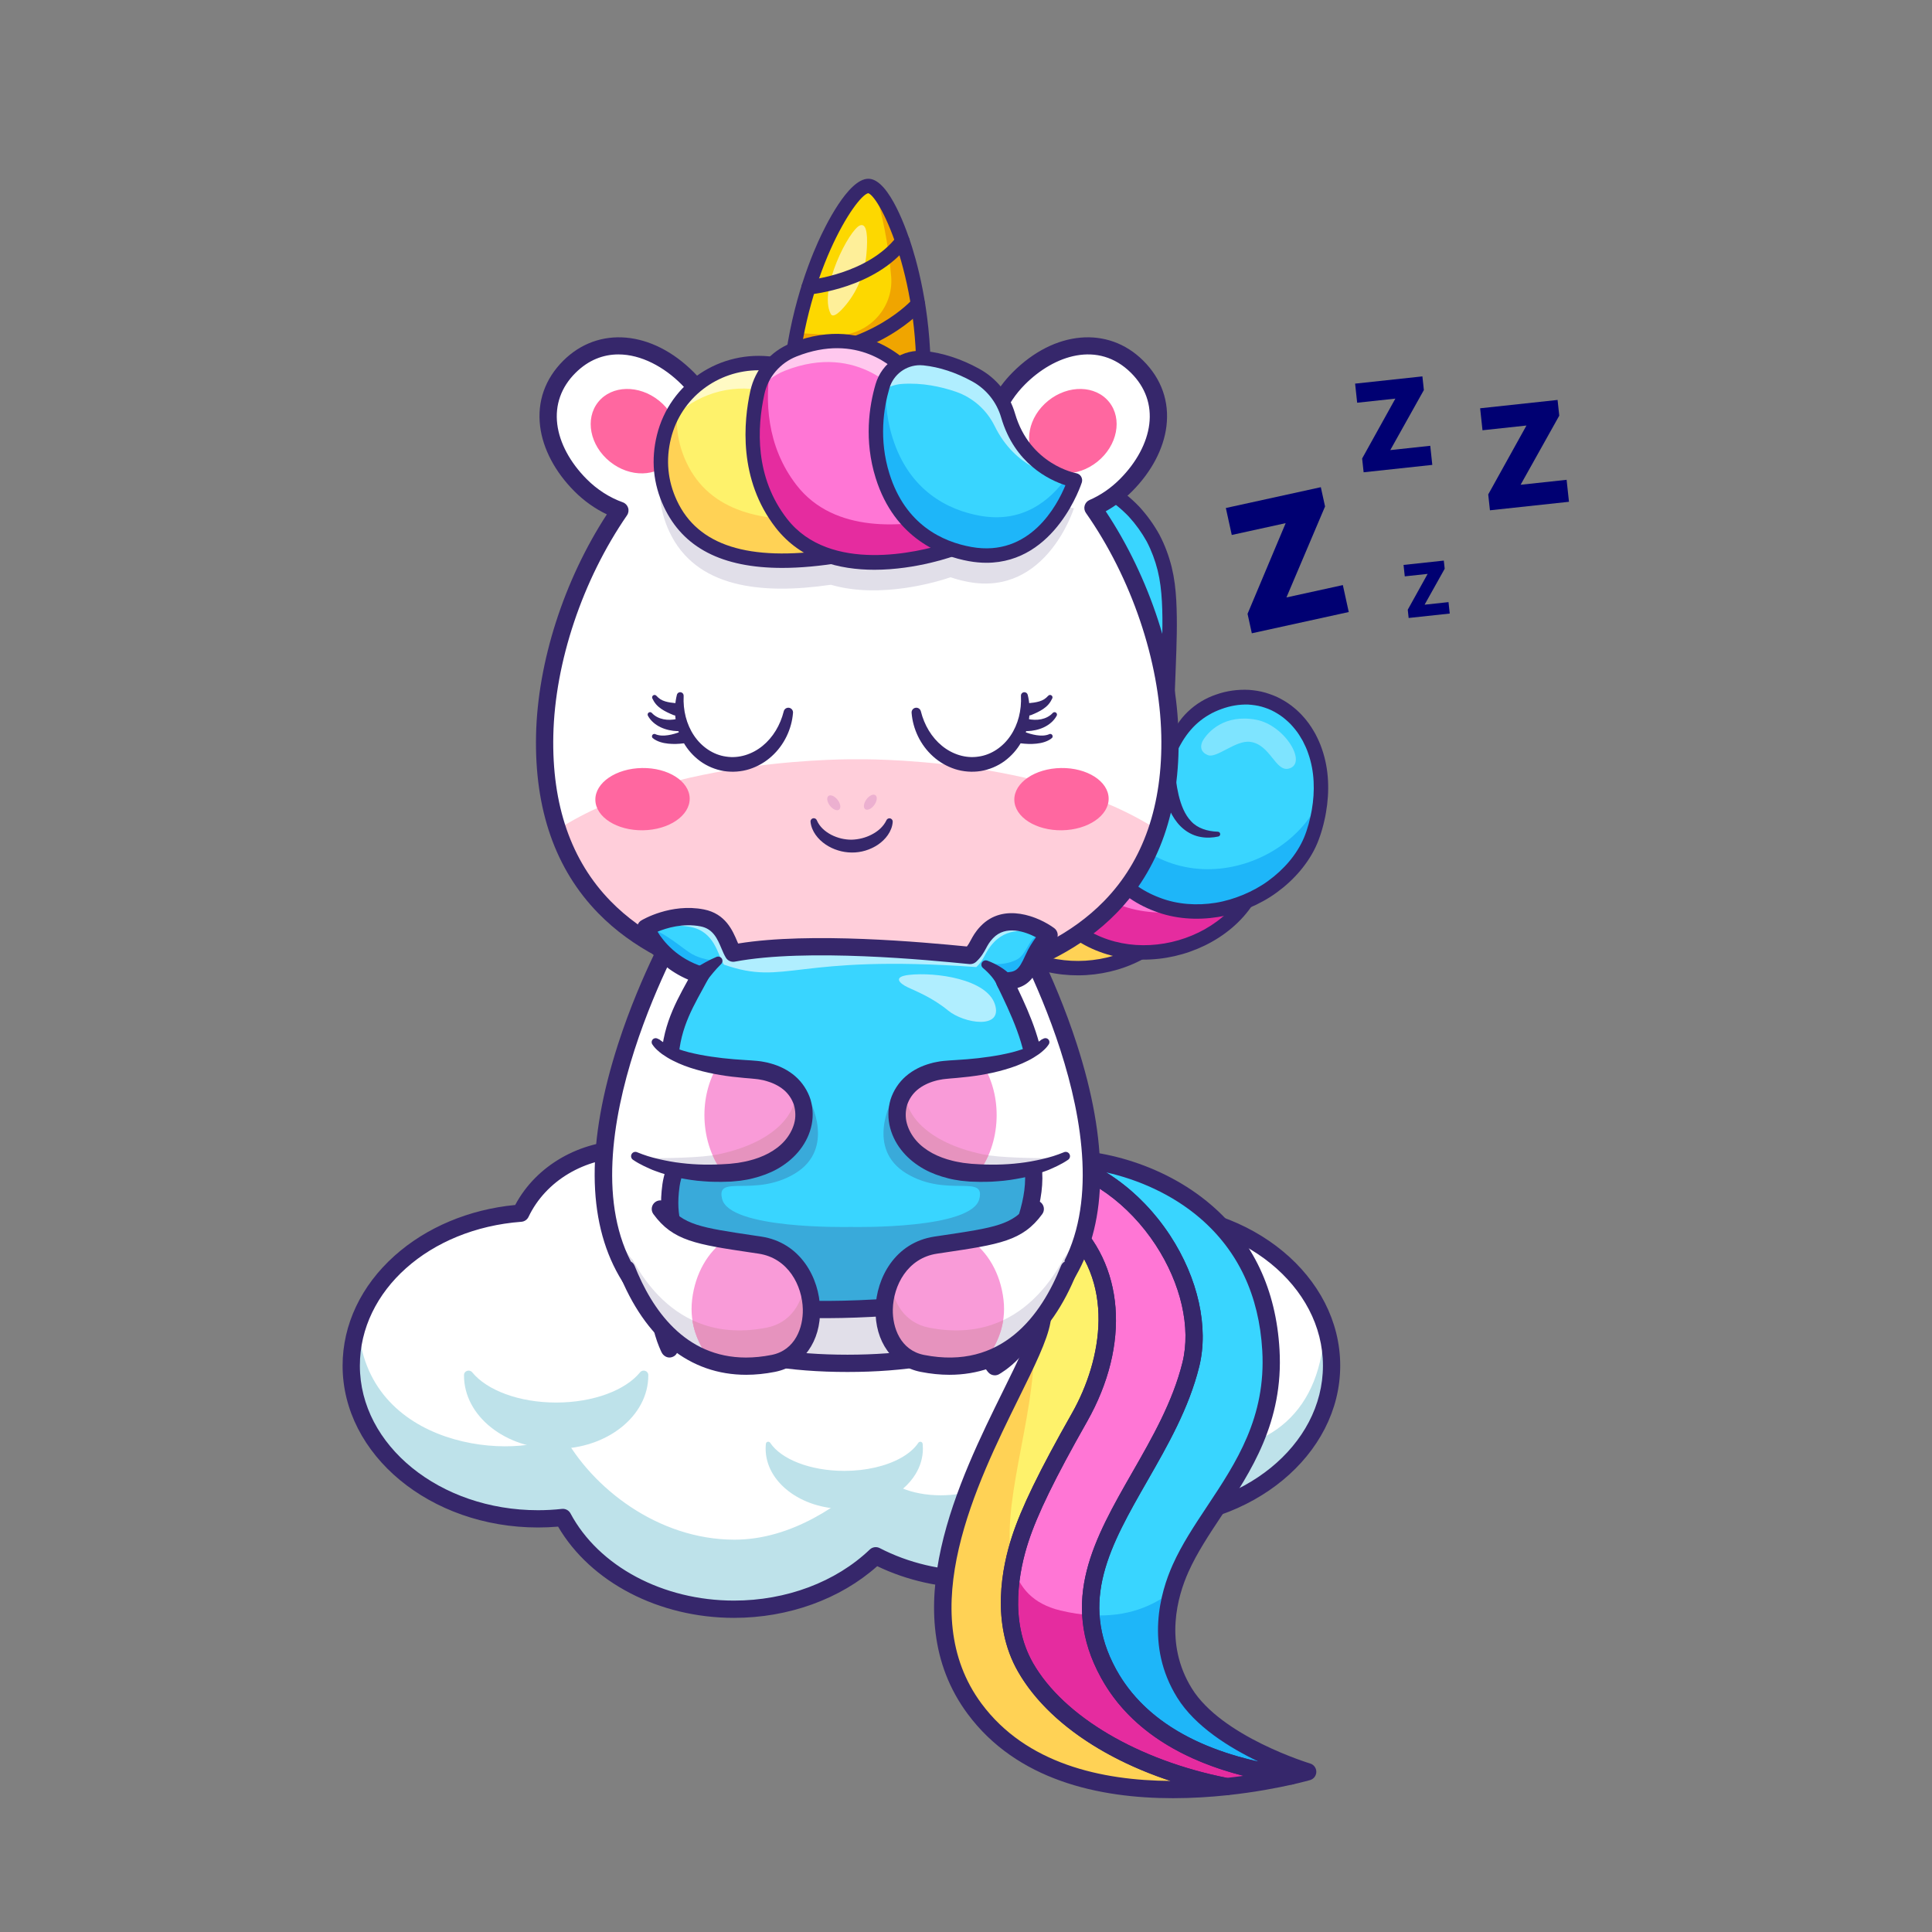 <?xml version="1.0" encoding="utf-8"?>
<!-- Generator: Adobe Illustrator 27.5.0, SVG Export Plug-In . SVG Version: 6.00 Build 0)  -->
<svg version="1.1" id="Layer_1" xmlns="http://www.w3.org/2000/svg" xmlns:xlink="http://www.w3.org/1999/xlink" x="0px" y="0px"
	 viewBox="0 0 4000 4000" style="enable-background:new 0 0 4000 4000;" xml:space="preserve">
<rect x="0" y="0" width="4000" height="4000" fill="#808080" stroke="none"/>
<g>
	<g>
		<!-- <rect style="fill:#F3E1FF;" width="4000" height="4000"/> -->
	</g>
	<g>
		<g>
			<g>
				<g>
					<g>
						<g>
							<path style="fill:#FFFFFF;" d="M2762.809,2827.492c0,175.126-173.142,317.123-386.654,317.123
								c-13.759,0-27.344-0.568-40.71-1.752c-70.491,77.228-182.994,127.223-309.707,127.223
								c-76.039,0-146.87-18.006-206.659-49.034c-70.889,67.773-176.087,110.692-293.512,110.692
								c-158.367,0-294.535-78.135-354.266-189.958c-16.817,1.873-34.032,2.83-51.47,2.83
								c-213.57,0-386.707-141.997-386.707-317.123c0-165.216,154.121-300.986,350.927-315.764
								c37.197-78.194,122.462-132.887,221.773-132.887c36.75,0,71.568,7.532,102.766,20.948
								c63.866-102.99,194.317-173.535,344.866-173.535c141.322,0,264.866,62.167,332.358,154.965
								c7.528-0.563,15.172-0.845,22.874-0.845c100.951,0,190.352,51.408,245.559,130.504c7.246-0.34,14.546-0.51,21.909-0.51
								C2589.667,2510.369,2762.809,2652.37,2762.809,2827.492"/>
						</g>
						<g>
							<path style="fill:#BEE2EA;" d="M2756.868,2827.51c0,175.113-173.119,317.11-386.645,317.11
								c-13.755,0-27.353-0.576-40.728-1.77c-70.456,77.259-182.985,127.241-309.694,127.241c-76.03,0-146.87-18.015-206.651-49.021
								c-70.885,67.769-176.074,110.683-293.52,110.683c-158.363,0-294.517-78.144-354.262-189.981
								c-16.826,1.886-34.036,2.847-51.479,2.847c-213.57,0-386.685-141.997-386.685-317.11c0-30.009,5.074-59.012,14.6-86.517
								c13.035,260.968,328.97,285.375,423.564,227.665c59.745,111.801,196.995,219.069,355.357,219.069
								c117.442,0,221.541-72.038,292.425-139.807c32.324,32.235,109.163,88.283,214.603,89.186
								c201.952,1.735,248.916-76.839,301.741-167.375c13.375,1.194,77.621,30.791,141.3,33.585
								c154.581,6.781,267.647-78.851,271.469-262.363C2751.794,2768.458,2756.868,2797.501,2756.868,2827.51"/>
						</g>
						<g>
							<path style="fill:#36276B;" d="M1519.638,3349.627c-155.4,0-296.821-73.765-364.16-188.901
								c-13.716,1.177-27.656,1.772-41.577,1.772c-223.091,0-404.59-150.283-404.59-335.005
								c0-84.736,38.223-165.576,107.622-227.627c65.762-58.794,154.111-95.908,249.712-105.103
								c43.428-81.616,133.789-133.804,233.252-133.804c33.164,0,65.313,5.649,95.781,16.812
								c71.89-104.849,205.161-169.399,351.851-169.399c139.487,0,266.094,57.549,340.898,154.434
								c4.761-0.21,9.551-0.313,14.331-0.313c99.375,0,193.779,48.472,254.473,130.166c4.331-0.112,8.682-0.171,12.998-0.171
								c223.062,0,404.531,150.283,404.531,335.005s-181.47,335.005-404.531,335.005c-11.338,0-22.583-0.381-33.535-1.133
								c-77.202,80.566-192.134,126.602-316.885,126.602c-71.816,0-141.924-15.664-203.609-45.396
								C1739.78,3310.745,1632.485,3349.627,1519.638,3349.627z M1165.375,3123.905c6.543,0,12.637,3.594,15.767,9.458
								c58.574,109.648,191.44,180.503,338.496,180.503c108.394,0,210.869-38.54,281.152-105.737
								c5.527-5.283,13.804-6.47,20.596-2.944c59.282,30.762,127.896,47.021,198.423,47.021
								c116.279,0,227.119-45.381,296.499-121.396c3.755-4.116,9.194-6.245,14.785-5.757c12.632,1.118,25.801,1.685,39.136,1.685
								c203.34,0,368.77-134.238,368.77-299.243s-165.43-299.243-368.77-299.243c-7.012,0-14.106,0.166-21.084,0.488
								c-6.05,0.317-11.978-2.588-15.493-7.627c-53.691-76.929-140.005-122.856-230.894-122.856c-7.222,0-14.473,0.269-21.538,0.796
								c-6.177,0.474-12.144-2.305-15.796-7.314c-66.216-91.045-188.027-147.603-317.896-147.603
								c-140.205,0-266.528,63.252-329.673,165.078c-4.663,7.52-14.116,10.508-22.256,7.002
								c-30.088-12.935-62.285-19.492-95.703-19.492c-89.463,0-170.176,48.159-205.63,122.686
								c-2.759,5.796-8.408,9.668-14.81,10.151c-190.63,14.316-334.385,142.397-334.385,297.935
								c0,165.005,165.454,299.243,368.828,299.243c16.641,0,33.291-0.918,49.487-2.72
								C1164.052,3123.939,1164.716,3123.905,1165.375,3123.905z"/>
						</g>
						<g>
							<path style="fill:#BEE2EA;" d="M1342.229,2847.77c0,83.915-85.431,151.93-190.768,151.93
								c-105.368,0-190.803-68.015-190.803-151.93c0-0.255,0-0.51,0.004-0.764c0.054-9.016,11.426-12.642,17.126-5.659
								c30.067,36.857,96.539,62.471,173.673,62.471c77.13,0,143.575-25.61,173.638-62.471c5.695-6.983,17.072-3.353,17.13,5.659
								V2847.77z"/>
						</g>
						<g>
							<path style="fill:#BEE2EA;" d="M1910.753,2999.325c0,18.905-5.508,36.853-15.387,52.91
								c-25.981,42.409-82.212,71.81-147.375,71.81c-89.905,0-162.815-55.855-162.815-124.72c0-3.411,0.183-6.795,0.536-10.143
								c0.478-4.52,6.41-5.785,8.923-1.998c22.49,33.889,82.672,58.117,153.356,58.117c45.592,0,86.821-10.071,116.36-26.361
								c16.146-8.883,28.828-19.615,36.808-31.587c0.027-0.04,0.054-0.076,0.08-0.121c2.575-3.853,8.529-2.494,8.99,2.123
								c0.071,0.729,0.138,1.453,0.192,2.182C1910.659,2994.1,1910.753,2996.715,1910.753,2999.325"/>
						</g>
						<g>
							<path style="fill:#BEE2EA;" d="M2079.478,3058.652c0,55.744-58.971,100.925-131.662,100.925
								c-36.423,0-69.387-11.332-93.245-29.62c-8.069-6.214-15.078-13.201-20.836-20.827c-2.351-3.116-1.502-7.586,1.806-9.669
								c8.458-5.329,15.48-11.354,20.72-17.895c1.86-2.324,5.038-3.08,7.76-1.882c0.903,0.398,1.811,0.787,2.731,1.171
								c22.36,9.41,50.483,15.02,81.063,15.02c53.348,0,99.28-17.059,119.959-41.614c3.929-4.662,11.685-1.913,11.703,4.184
								V3058.652z"/>
						</g>
						<g>
							<path style="fill:#FEF26B;" d="M2017.655,3537.645c125.256,169.024,361.196,178.407,521.901,161.331
								c-190.879-37.237-349.13-129.905-416.184-246.668c-54.175-94.318-30.259-207.151-11.305-265.264
								c21.323-65.489,64.948-150.156,122.932-252.43c76.888-135.676,86.275-300.802-29.325-404.964
								c-41.797-37.639-74.027-71.613-98.614-100.581c-18.82,65.985,81.671,131.604,50.018,306.48
								C2133.121,2868.047,1818.237,3268.492,2017.655,3537.645"/>
						</g>
						<g>
							<path style="fill:#FEF26B;" d="M2017.65,3537.64c125.261,169.02,361.2,178.407,521.901,161.331
								c-190.875-37.237-349.126-129.905-416.179-246.668c-40.094-69.781-37.416-149.664-25.615-210.057
								c4.113-21.234,9.392-40.053,14.305-55.208c21.328-65.489,64.953-150.16,122.932-252.434
								c76.888-135.672,86.276-300.803-29.321-404.959c-41.801-37.639-74.031-71.613-98.618-100.581
								c-18.82,65.981,81.676,131.604,50.022,306.48c-2.593,14.26-8.538,31.649-16.853,51.631
								C2071.293,2952.754,1839.689,3297.454,2017.65,3537.64"/>
						</g>
						<g>
							<path style="fill:#FF76D5;" d="M2123.373,3452.308c67.054,116.763,225.3,209.431,416.184,246.668
								c55.918-5.946,102.677-15.11,132.538-21.904c-131.559-17.479-298.478-68.886-377.02-212.336
								c-127.268-232.452,111.492-401.785,170.406-639.513c41.037-165.712-107.013-393.426-293.422-425.209h-0.045
								c-35.717,3.308-59.861,13.143-64.331,27c-0.224,0.671-0.443,1.386-0.622,2.056c24.586,28.967,56.817,62.941,98.609,100.58
								c115.605,104.156,106.217,269.287,29.329,404.959c-57.983,102.279-101.613,186.946-122.932,252.434
								C2093.109,3245.157,2069.198,3357.986,2123.373,3452.308"/>
						</g>
						<g>
							<path style="fill:#FF76D5;" d="M2123.373,3452.304c67.054,116.763,225.3,209.431,416.179,246.668
								c55.923-5.945,102.681-15.109,132.543-21.904c-131.559-17.479-298.483-68.886-377.02-212.336
								c-22.977-41.976-34.063-81.94-36.388-120.607c-10.46-175.278,158.51-324.137,206.793-518.906
								c41.037-165.716-107.018-393.426-293.427-425.209h-0.045c-35.717,3.308-59.856,13.142-64.326,27
								c-0.228,0.67-0.447,1.385-0.626,2.056c24.586,28.967,56.817,62.941,98.614,100.58
								c115.6,104.152,106.213,269.287,29.325,404.955c-57.979,102.279-101.608,186.95-122.932,252.439
								c-4.917,15.154-10.197,33.974-14.305,55.208C2085.957,3302.641,2083.275,3382.524,2123.373,3452.304"/>
						</g>
						<g>
							<path style="fill:#39D5FF;" d="M2465.481,2825.218c-48.283,194.768-217.258,343.627-206.798,518.906
								c2.329,38.668,13.411,78.632,36.392,120.612c78.538,143.446,245.461,194.853,377.02,212.336
								c22.436-5.101,35.315-8.811,35.315-8.811s-188.823-56.236-254.983-163.03c-44.036-71.032-43.634-146.981-25.257-211.442
								c4.689-16.406,10.501-32.052,17.076-46.714c59.812-133.481,198.97-244.343,186.99-451.986
								c-18.69-324.003-322.885-407.552-459.188-395.08C2358.464,2431.792,2506.518,2659.506,2465.481,2825.218"/>
						</g>
						<g>
							<path style="fill:#263166;" d="M2672.094,3679.569c-0.112,0-0.22-0.01-0.327-0.024
								c-128.867-17.124-299.204-68.091-378.877-213.613c-22.207-40.562-34.209-80.356-36.699-121.655
								c-6.001-100.596,46.294-191.914,101.655-288.594c41.553-72.554,84.517-147.593,105.215-231.064l0,0
								c18.857-76.152-2.607-171.616-57.427-255.361c-58.545-89.438-146.025-151.787-234.004-166.787
								c-1.235-0.215-2.119-1.304-2.07-2.559c0.049-1.25,1.016-2.271,2.261-2.388c86.807-7.925,225.942,22.866,326.284,109.282
								c83.091,71.563,128.726,168.506,135.625,288.14c8.374,145.21-55.444,241.401-117.158,334.429
								c-26.694,40.234-51.909,78.242-70.049,118.721c-6.768,15.083-12.471,30.688-16.953,46.377
								c-15.068,52.856-22.969,132.1,24.976,209.448c64.897,104.751,251.699,161.392,253.579,161.948
								c1.06,0.317,1.787,1.299,1.782,2.402c-0.005,1.108-0.742,2.08-1.807,2.388c-0.127,0.039-13.203,3.789-35.454,8.848
								C2672.465,3679.549,2672.28,3679.569,2672.094,3679.569z M2191.073,2401.409c82.905,20.283,163.564,80.835,218.735,165.117
								c55.562,84.883,77.28,181.812,58.096,259.292l0,0c-20.864,84.15-64.004,159.487-105.728,232.344
								c-54.985,96.016-106.919,186.704-101.006,285.815c2.441,40.547,14.248,79.653,36.094,119.561
								c78.579,143.521,247.041,193.97,374.712,211.001c11.626-2.646,20.688-4.927,26.636-6.484
								c-36.948-12.271-190.249-67.793-248.306-161.509c-48.906-78.896-40.879-159.619-25.532-213.442
								c4.546-15.918,10.332-31.748,17.197-47.051c18.306-40.854,43.628-79.028,70.439-119.438
								c61.27-92.344,124.619-187.832,116.338-331.387c-6.821-118.232-51.87-213.999-133.896-284.644
								C2402.577,2431.116,2277.138,2399.315,2191.073,2401.409z M2465.483,2825.218h0.049H2465.483z"/>
						</g>
						<g>
							<path style="fill:#1EB6F9;" d="M2258.685,3344.124c2.329,38.668,13.411,78.632,36.392,120.607
								c78.538,143.45,245.461,194.858,377.016,212.336c22.441-5.096,35.319-8.806,35.319-8.806s-188.823-56.236-254.983-163.03
								c-44.036-71.032-43.634-146.982-25.261-211.442C2389.037,3324.544,2334.5,3348.683,2258.685,3344.124"/>
						</g>
						<g>
							<path style="fill:#E52C9F;" d="M2123.373,3452.304c67.054,116.763,225.3,209.431,416.179,246.668
								c55.923-5.945,102.681-15.109,132.543-21.904c-131.559-17.479-298.483-68.886-377.02-212.336
								c-22.977-41.976-34.063-81.94-36.388-120.607c-19.535-1.207-40.5-4.336-62.946-9.7
								c-56.947-13.683-85.824-46.938-97.983-92.176C2085.957,3302.641,2083.275,3382.524,2123.373,3452.304"/>
						</g>
						<g>
							<path style="fill:#FFD255;" d="M2017.65,3537.64c125.261,169.02,361.2,178.407,521.901,161.331
								c-190.875-37.237-349.126-129.905-416.179-246.668c-40.094-69.781-37.416-149.664-25.615-210.057
								c-31.243-115.69,46.49-309.788,42.467-455.071C2071.293,2952.754,1839.689,3297.454,2017.65,3537.64"/>
						</g>
						<g>
							<path style="fill:#36276B;" d="M2428.466,3722.967c-153.247,0-323.169-37.021-425.176-174.678l0,0
								c-153.882-207.69-16.821-485.469,73.872-669.282c30.322-61.46,56.514-114.541,62.314-146.641
								c18.057-99.736-8.765-161.069-30.313-210.352c-15.332-35.059-28.569-65.337-19.302-97.847
								c1.812-6.348,6.968-11.182,13.418-12.573c6.436-1.401,13.145,0.879,17.412,5.903c27.627,32.549,60.244,65.811,96.948,98.867
								c110.562,99.619,123.481,267.251,32.915,427.061c-66.465,117.241-102.798,191.753-121.489,249.155
								c-18.164,55.679-41.035,162.295,9.81,250.82c63.501,110.576,218.345,201.782,404.102,238.027
								c8.687,1.694,14.824,9.482,14.443,18.325c-0.386,8.838-7.178,16.069-15.977,17.007
								C2505.824,3720.545,2467.69,3722.967,2428.466,3722.967z M2032.021,3527c92.402,124.692,248.584,159.429,391.436,160.205
								c-145.591-48.096-259.761-128.774-315.591-225.991c-57.734-100.518-32.803-218.398-12.798-279.717
								c19.468-59.795,56.665-136.27,124.375-255.703c62.241-109.834,92.847-276.006-25.737-382.856
								c-22.3-20.083-43.164-40.269-62.397-60.366c3.027,7.744,6.665,16.064,10.625,25.117
								c22.251,50.894,52.729,120.591,32.734,231.045c-6.694,37.046-32.617,89.585-65.435,156.094
								C2022.387,3070.848,1891.137,3336.849,2032.021,3527L2032.021,3527z"/>
						</g>
						<g>
							<path style="fill:#36276B;" d="M2539.555,3716.859c-1.147,0-2.295-0.112-3.423-0.332
								c-198.599-38.74-358.701-134.194-428.262-255.313h-0.005c-57.734-100.527-32.798-218.398-12.793-279.717
								c19.458-59.785,56.655-136.265,124.37-255.708c62.246-109.829,92.856-276.001-25.742-382.852
								c-37.886-34.121-71.621-68.54-100.273-102.295c-3.804-4.487-5.161-10.557-3.628-16.235c0.259-0.967,0.576-2.007,0.894-2.974
								c8.75-27.114,48.159-36.304,79.673-39.224c1.538-0.151,3.159-0.088,4.697,0.176c93.462,15.933,186.03,81.621,247.617,175.713
								c57.866,88.403,80.356,189.868,60.161,271.421c-21.372,86.24-65.059,162.524-107.3,236.294
								c-76.396,133.408-142.373,248.623-64.785,390.332c75.586,138.052,239.497,186.699,363.691,203.203
								c8.579,1.138,15.112,8.262,15.508,16.904c0.396,8.647-5.454,16.338-13.896,18.257
								c-29.878,6.797-77.485,16.172-134.614,22.246C2540.82,3716.824,2540.185,3716.859,2539.555,3716.859z M2130.116,2428.406
								c25.522,29.048,54.907,58.584,87.52,87.959c110.571,99.619,123.491,267.251,32.92,427.061
								c-66.47,117.246-102.798,191.758-121.484,249.155c-18.164,55.679-41.04,162.29,9.81,250.82l0,0
								c63.198,110.059,216.885,200.923,401.46,237.51c11.875-1.294,23.315-2.729,34.238-4.253
								c-111.978-28.442-231.196-86.46-295.19-203.335c-87.207-159.282-13.218-288.486,65.117-425.278
								c41.025-71.646,83.447-145.728,103.623-227.124c17.847-72.075-2.852-163.003-55.371-243.232
								c-55.728-85.137-138.345-144.658-221.401-159.644C2149.076,2420.33,2136.503,2424.886,2130.116,2428.406z"/>
						</g>
						<g>
							<path style="fill:#36276B;" d="M2672.094,3694.954c-0.786,0-1.572-0.054-2.354-0.156
								c-132.388-17.588-307.573-70.293-390.347-221.47c-87.207-159.282-13.218-288.491,65.112-425.288
								c41.025-71.646,83.447-145.728,103.623-227.119c17.847-72.07-2.852-163.003-55.371-243.232
								c-56.24-85.923-139.873-145.757-223.706-160.049c-8.853-1.509-15.215-9.351-14.863-18.32
								c0.347-8.975,7.295-16.294,16.235-17.114c92.993-8.496,233.428,23.125,337.725,112.944
								c86.372,74.385,133.794,174.956,140.942,298.916c8.672,150.332-59.531,253.13-119.702,343.823
								c-26.333,39.692-51.206,77.183-68.823,116.499c-22.349,49.858-51.152,147.52,7.061,241.426
								c61.763,99.702,243.071,154.771,244.893,155.317c7.607,2.271,12.808,9.282,12.769,17.217
								c-0.034,7.939-5.298,14.902-12.925,17.1c-0.547,0.156-13.628,3.911-36.309,9.063
								C2674.755,3694.808,2673.422,3694.954,2672.094,3694.954z M2290.273,2427.308c50.635,31.294,96.724,76.279,132.407,130.796
								c57.866,88.398,80.356,189.863,60.161,271.416c0,0.005,0,0.005-0.005,0.005c-21.372,86.235-65.054,162.515-107.295,236.284
								c-76.396,133.413-142.373,248.628-64.78,390.342c62.266,113.721,184.463,166.772,295.024,191.162
								c-59.556-28.408-131.382-72.651-168.56-132.666c-66.909-107.944-34.546-218.555-9.297-274.883
								c18.823-42.007,44.487-80.693,71.66-121.646c59.873-90.244,121.782-183.56,113.799-321.992
								c-6.567-113.916-49.829-206.06-128.574-273.877C2427.006,2472.464,2355.81,2441.99,2290.273,2427.308z M2465.483,2825.223
								h0.049H2465.483z"/>
						</g>
						<g>
							<path style="fill:#FFFFFF;" d="M2097.15,1903.488c0,0,537.595,919.153-342.604,919.153s-342.604-919.153-342.604-919.153"/>
						</g>
						<g style="opacity:0.15;">
							<g>
								<g>
									<path style="fill:#36276B;" d="M1754.547,2822.62c-421.191,0-517.743-210.459-503.89-429.952
										c13.053,176.132,12.754,328.701,503.89,328.701c491.132,0,490.832-152.569,503.885-328.701
										C2272.286,2612.161,2175.733,2822.62,1754.547,2822.62"/>
								</g>
							</g>
						</g>
						<g>
							<path style="fill:#36276B;" d="M1754.545,2840.521c-238.101,0-397.197-66.895-472.876-198.828
								c-66.636-116.172-67.314-277.656-2.017-479.971c48.032-148.828,114.067-262.498,116.855-267.263
								c4.985-8.52,15.942-11.391,24.458-6.406c8.525,4.983,11.396,15.935,6.411,24.46
								c-2.637,4.514-262.134,454.438-114.663,711.431c68.853,119.98,217.505,180.815,441.831,180.815
								s372.979-60.835,441.831-180.815c147.471-256.992-112.026-706.917-114.663-711.431c-4.985-8.525-2.114-19.478,6.411-24.46
								c8.521-4.988,19.473-2.119,24.458,6.406c2.788,4.766,68.823,118.435,116.855,267.263
								c65.298,202.314,64.619,363.799-2.017,479.971C2151.742,2773.626,1992.646,2840.521,1754.545,2840.521z"/>
						</g>
						<g>
							<path style="fill:#FEF26B;" d="M2428.668,1913.494c-110.397,149.056-442.143,132.279-446.939-181.139
								c-1.819-119.659,63.598-270.172,81.721-355.232c37.912-177.991-41.739-390.811-41.739-390.811l246.306,77.742
								c0,0,66.468,73.956,46.138,242.792c-12.463,103.651-101.466,266.48-130.732,388.267c0,0,43.965-109.923,163.714-99.704
								C2476.298,1606.482,2539.234,1764.188,2428.668,1913.494"/>
						</g>
						<g>
							<path style="fill:#FFD255;" d="M2428.668,1913.494c-110.397,149.056-442.143,132.279-446.939-181.139
								c-1.819-119.659,63.598-270.172,81.721-355.232c34.711-163.043-29.191-355.272-40.179-386.416
								c50.572,72.592,109.02,187.308,88.167,309.94c-14.591,85.748-89.754,255.103-81.001,374.445
								c20.813,283.485,315.027,309.484,434.396,176.351C2455.954,1872.005,2443.983,1892.855,2428.668,1913.494"/>
						</g>
						<g style="opacity:0.35;">
							<g>
								<g>
									<path style="fill:#FFFFFF;" d="M2274.025,1659.174c15.516-12.758,59.481-37.045,117.612-3.916
										c52.583,29.973,71.72,121.054,30.644,117.711c-28.449-2.316-19.571-59.258-57.054-78.381
										c-27.139-13.853-76.875,9.852-91.783-2.7C2258.218,1679.067,2266.318,1665.518,2274.025,1659.174"/>
								</g>
							</g>
						</g>
						<g>
							<path style="fill:#36276B;" d="M2238.346,1857.991c-9.222-1.144-18.565-3.339-27.51-7.313
								c-8.945-3.916-17.492-9.589-24.613-16.951c-7.242-7.26-12.767-16.187-16.759-25.476c-4.072-9.312-6.379-19.097-7.773-28.757
								c-1.426-9.678-1.842-19.329-1.498-28.81c0.291-9.49,1.082-18.86,2.383-28.082c2.695-18.426,6.629-36.388,11.475-53.96
								c19.615-70.223,49.244-135.408,75.342-201.304c13.111-32.892,25.753-65.878,35.767-99.226
								c4.989-16.656,9.338-33.402,12.244-50.076c0.715-4.166,1.364-8.324,1.864-12.463l1.386-12.897
								c0.795-8.619,1.502-17.237,1.859-25.865c1.583-34.465-0.304-69.061-7.443-102.355c-3.536-16.629-8.346-32.941-14.712-48.453
								c-3.174-7.756-6.728-15.315-10.693-22.543c-2.007-3.589-4.086-7.121-6.276-10.496c-1.109-1.672-2.226-3.321-3.366-4.895
								l-1.703-2.276l-1.421-1.766l6.607,4.255l-246.275-77.737l18.475-19.468c7.421,20.608,13.487,40.688,19.159,61.287
								c5.655,20.51,10.626,41.189,14.98,62.016c8.69,41.645,14.864,83.924,17.443,126.642c2.495,42.682,1.65,85.914-5.436,128.712
								c-1.828,10.666-3.844,21.372-6.419,31.904c-2.539,10.505-5.364,20.804-8.323,31.001
								c-5.901,20.402-12.244,40.451-18.489,60.451c-12.526,39.968-24.783,79.74-34.475,119.892
								c-9.611,40.089-16.938,80.719-17.474,120.889c-0.089,20.067,1.234,40.429,4.229,60.241
								c3.022,19.852,7.943,39.289,14.689,57.952c13.679,37.215,36.151,70.862,66.348,95.882
								c30.12,25.047,67.317,41.327,106.293,47.926c38.985,6.647,79.704,4.121,117.648-7.215
								c37.876-11.26,73.267-31.582,99.414-60.268c6.522-7.148,12.284-14.792,18.069-23.183c5.686-8.252,10.988-16.75,15.829-25.471
								c9.687-17.434,17.537-35.798,22.986-54.742c10.979-37.738,12.003-78.506-0.849-114.662
								c-6.312-18.024-16.102-34.676-28.86-48.511c-12.696-13.898-28.547-24.698-45.985-31.636
								c-17.497-6.978-36.428-9.772-55.624-9.414c-9.512,0.125-18.949,0.938-28.136,2.856c-9.222,1.739-18.203,4.444-26.929,7.904
								c-17.452,6.974-33.553,17.555-48.185,30.514c-14.671,12.843-28.001,28.391-39.562,44.926l-0.241,0.34
								c-1.587,2.271-4.716,2.825-6.987,1.238c-1.739-1.212-2.468-3.335-2.007-5.28c2.633-11.09,6.88-21.081,12.079-30.916
								c5.136-9.808,11.47-19.034,18.618-27.716c14.35-17.282,32.834-31.841,53.911-41.502
								c21.046-9.647,44.403-14.586,67.273-14.256c22.696-0.107,45.896,4.323,67.268,13.161
								c21.39,8.891,40.791,22.579,56.459,39.553c15.681,16.996,27.514,37.269,35.055,58.797
								c15.32,43.232,13.733,90.37,1.39,132.856c-6.146,21.35-14.908,41.774-25.57,60.979c-5.338,9.606-11.149,18.914-17.349,27.917
								c-6.102,8.873-12.968,18.02-20.59,26.352c-30.51,33.419-70.644,56.164-112.936,68.774
								c-42.409,12.646-87.545,15.458-131.233,8.033c-43.625-7.38-85.909-25.748-120.339-54.398
								c-34.533-28.57-60.089-67.09-75.27-108.502c-7.514-20.76-12.897-42.168-16.191-63.759
								c-3.254-21.641-4.667-43.241-4.568-65.087c0.612-43.786,8.422-86.208,18.301-127.567
								c9.991-41.368,22.463-81.783,35.006-121.81c6.254-20.022,12.552-39.946,18.301-59.816c2.888-9.937,5.601-19.861,7.979-29.731
								c2.414-9.835,4.269-19.745,5.986-29.727c6.638-39.991,7.492-81.139,5.096-122.091c-2.477-40.983-8.436-81.904-16.866-122.319
								c-4.224-20.21-9.061-40.308-14.546-60.219c-5.44-19.817-11.551-39.897-18.332-58.734l-0.067-0.174
								c-2.789-7.76,1.238-16.312,8.99-19.101c3.201-1.149,6.54-1.144,9.553-0.192l246.275,77.742l0.223,0.076
								c2.548,0.8,4.743,2.307,6.384,4.184c1.288,1.48,1.953,2.32,2.79,3.406l2.302,3.062c1.466,2.03,2.847,4.063,4.188,6.106
								c2.656,4.081,5.092,8.216,7.425,12.391c4.596,8.373,8.614,16.942,12.182,25.65c7.139,17.411,12.414,35.378,16.281,53.54
								c7.779,36.347,9.736,73.419,8.064,109.977c-0.38,9.155-1.127,18.27-1.971,27.367l-1.466,13.634
								c-0.568,4.694-1.283,9.325-2.079,13.934c-3.209,18.386-7.85,36.137-13.066,53.558
								c-10.568,34.796-23.268,68.395-36.129,101.743c-12.995,33.281-26.115,66.338-38.627,99.418
								c-12.758,32.977-24.551,66.159-34.546,99.414c-4.837,16.656-9.316,33.334-12.253,50.058
								c-3.152,16.661-4.756,33.375-4.059,49.436c0.885,16.021,4.645,31.31,13.567,43.697c4.444,6.178,10.13,11.65,16.781,16.285
								c6.656,4.613,14.233,8.377,22.244,11.578l0.094,0.04c2.571,1.024,3.818,3.943,2.794,6.509
								C2242.75,1857.034,2240.55,1858.264,2238.346,1857.991"/>
						</g>
						<g>
							<path style="fill:#FF76D5;" d="M2592.019,1846.357c-84.626,165.059-414.669,202.578-470.489-105.869
								c-21.301-117.755,18.712-276.923,22.722-363.797c8.399-181.787-104.881-378.781-104.881-378.781l255.684,36.553
								c0,0,77.635,62.136,85.096,232.023c4.6,104.295-56.669,279.462-65.699,404.391c0,0,25.462-115.623,145.274-125.06
								C2588.97,1535.689,2676.775,1681.025,2592.019,1846.357"/>
						</g>
						<g>
							<path style="fill:#263166;" d="M2367.724,1974.1c-12.568,0-25.156-0.898-37.646-2.751
								c-110.366-16.384-187.168-100.386-210.713-230.466c-14.595-80.696-0.347-182.031,11.104-263.457
								c5.308-37.715,10.317-73.34,11.587-100.837c8.271-179.041-103.462-375.615-104.59-377.581
								c-0.42-0.727-0.386-1.633,0.088-2.331c0.469-0.698,1.27-1.057,2.134-0.945l255.684,36.553
								c0.391,0.056,0.757,0.215,1.064,0.461c0.781,0.627,78.496,64.714,85.913,233.643c2.544,57.617-14.502,134.878-32.549,216.675
								c-12.7,57.564-25.786,116.87-31.396,168.714c13.193-33.489,50.806-101.038,141.152-108.152
								c56.187-4.409,106.445,19.934,137.661,66.797c41.836,62.803,40.625,151.377-3.237,236.939l0,0
								C2554.877,1923.626,2461.948,1974.1,2367.724,1974.1z M2043.452,1000.719c15.698,28.682,110.683,209.744,102.998,376.074
								c-1.274,27.703-6.299,63.425-11.621,101.245c-11.406,81.113-25.601,182.061-11.128,262.058
								c23.184,128.108,98.643,210.806,207.026,226.895c104.336,15.505,215.83-36.812,259.336-121.638l0,0
								c43.125-84.124,44.429-171.035,3.491-232.49c-30.308-45.493-79.038-69.146-133.657-64.849
								c-116.743,9.194-143.042,122.197-143.296,123.337c-0.249,1.123-1.289,1.902-2.466,1.704c-1.143-0.166-1.963-1.187-1.88-2.337
								c4.077-56.421,18.906-123.618,33.242-188.604c17.983-81.509,34.971-158.494,32.456-215.532
								c-7.036-160.122-77.549-224.604-83.833-230.029L2043.452,1000.719z M2592.021,1846.356h0.049H2592.021z"/>
						</g>
						<g>
							<path style="fill:#E52C9F;" d="M2592.019,1846.357c-84.626,165.059-414.669,202.578-470.489-105.869
								c-21.301-117.755,18.712-276.923,22.722-363.797c7.68-166.516-86.709-345.76-102.623-374.7
								c61.73,63.379,138.095,167.03,137.509,291.424c-0.421,86.982-46.974,266.324-18.887,382.639
								c66.75,276.301,361.262,254.004,457.337,103.187C2612.184,1800.98,2603.762,1823.5,2592.019,1846.357"/>
						</g>
						<g style="opacity:0.35;">
							<g>
								<g>
									<path style="fill:#FFFFFF;" d="M2397.991,1620.649c13.228-15.118,52.646-46.249,115.395-23.035
										c56.772,21.001,90.5,107.742,49.423,111.143c-28.444,2.351-28.963-55.275-69.061-68.042
										c-29.034-9.24-74.242,22.257-91,12.302C2385.635,1642.853,2391.42,1628.164,2397.991,1620.649"/>
								</g>
							</g>
						</g>
						<g>
							<path style="fill:#36276B;" d="M2395.198,1822.618c-9.289,0.376-18.865-0.268-28.337-2.727
								c-9.459-2.405-18.82-6.616-27.049-12.713c-8.323-5.981-15.226-13.893-20.688-22.405c-5.53-8.52-9.401-17.801-12.356-27.103
								c-2.982-9.316-4.966-18.775-6.169-28.185c-1.26-9.41-2.007-18.779-2.226-28.091c-0.344-18.619,0.613-36.987,2.526-55.109
								c7.903-72.485,26.513-141.626,41.52-210.893c7.577-34.591,14.671-69.199,19.115-103.727
								c2.208-17.246,3.768-34.479,3.92-51.403c0.027-4.224-0.013-8.435-0.197-12.602l-0.733-12.95
								c-0.616-8.632-1.323-17.255-2.382-25.82c-4.054-34.26-11.556-68.091-24.023-99.776c-6.2-15.829-13.607-31.14-22.414-45.408
								c-4.399-7.135-9.137-14.014-14.224-20.5c-2.566-3.21-5.195-6.357-7.908-9.33c-1.363-1.471-2.736-2.915-4.117-4.283
								l-2.052-1.962l-1.69-1.511l7.215,3.12l-255.653-36.562l15.056-22.213c10.675,19.128,19.937,37.944,28.896,57.344
								c8.918,19.312,17.193,38.909,24.886,58.743c15.36,39.673,28.341,80.38,37.849,122.109
								c9.415,41.703,15.633,84.492,15.619,127.871c-0.067,10.823-0.309,21.717-1.135,32.526c-0.791,10.782-1.9,21.404-3.156,31.944
								c-2.499,21.086-5.49,41.904-8.391,62.655c-5.847,41.475-11.453,82.713-14.47,123.915
								c-2.946,41.113-3.558,82.396,2.468,122.114c3.178,19.816,7.805,39.687,13.988,58.748
								c6.218,19.092,14.242,37.465,23.942,54.778c19.562,34.488,47.215,64.027,81.086,83.79
								c33.799,19.799,73.155,29.799,112.686,29.96c39.544,0.201,79.311-8.927,114.899-26.298
								c35.534-17.282,67.138-43.102,88.256-75.668c5.275-8.114,9.714-16.594,14.045-25.811c4.274-9.075,8.114-18.319,11.471-27.711
								c6.714-18.788,11.466-38.18,13.755-57.76c4.685-39.021-0.952-79.414-19.526-112.99
								c-9.168-16.755-21.542-31.587-36.383-43.156c-14.792-11.654-32.19-19.718-50.532-23.724
								c-18.395-4.028-37.528-3.701-56.405-0.224c-9.365,1.676-18.547,4.019-27.295,7.407c-8.815,3.218-17.237,7.353-25.279,12.186
								c-16.084,9.727-30.246,22.794-42.57,37.961c-12.378,15.065-22.995,32.579-31.707,50.773l-0.183,0.375
								c-1.193,2.499-4.193,3.558-6.697,2.36c-1.904-0.912-2.973-2.888-2.839-4.877c0.787-11.377,3.353-21.927,6.88-32.472
								c3.473-10.518,8.212-20.652,13.853-30.38c11.337-19.392,27.202-36.772,46.428-49.736
								c19.191-12.954,41.43-21.627,64.045-25.033c22.378-3.804,45.985-3.214,68.511,2.021
								c22.557,5.284,43.929,15.632,62.159,29.821c18.239,14.215,33.214,32.289,44.166,52.297
								c22.164,40.156,28.283,86.919,23.031,130.853c-2.584,22.07-7.903,43.647-15.293,64.331
								c-3.697,10.344-7.912,20.478-12.566,30.371c-4.569,9.745-9.857,19.893-16.017,29.356
								c-24.658,37.943-60.549,66.928-100.223,86.262c-39.776,19.387-83.848,29.517-128.162,29.316
								c-44.242-0.17-88.958-11.399-127.594-34.054c-38.735-22.561-70.223-56.401-91.953-94.783
								c-10.8-19.253-19.602-39.499-26.361-60.263c-6.746-20.827-11.658-41.904-15.123-63.477
								c-6.535-43.299-5.744-86.423-2.736-128.841c3.112-42.445,8.833-84.349,14.68-125.891c2.91-20.764,5.874-41.453,8.31-61.998
								c1.225-10.273,2.289-20.505,3.031-30.635c0.773-10.089,0.988-20.17,1.055-30.304c0.027-40.536-5.834-81.278-14.877-121.287
								c-9.124-40.04-21.667-79.432-36.575-117.938c-7.46-19.249-15.507-38.292-24.171-57.04
								c-8.596-18.663-17.899-37.478-27.657-54.957l-0.094-0.166c-4.014-7.197-1.439-16.289,5.753-20.308
								c2.973-1.659,6.271-2.195,9.396-1.748l255.648,36.562l0.237,0.036c2.646,0.375,5.056,1.506,6.982,3.089
								c1.511,1.247,2.298,1.967,3.308,2.901l2.762,2.651c1.779,1.766,3.469,3.545,5.132,5.337
								c3.286,3.594,6.361,7.278,9.347,11.019c5.896,7.514,11.26,15.31,16.196,23.321c9.879,16.017,18.02,32.883,24.792,50.17
								c13.598,34.595,21.573,70.849,25.883,107.192c1.117,9.097,1.868,18.212,2.517,27.322l0.778,13.692
								c0.206,4.725,0.246,9.414,0.219,14.081c-0.174,18.663-1.86,36.933-4.162,54.975c-4.761,36.057-11.81,71.274-19.061,106.266
								c-7.398,34.957-14.957,69.714-21.909,104.389c-7.21,34.617-13.437,69.275-17.876,103.718
								c-2.056,17.219-3.76,34.407-3.934,51.381c-0.393,16.951,0.756,33.706,4.055,49.441c3.487,15.664,9.687,30.134,20.509,40.903
								c5.391,5.369,11.891,9.839,19.209,13.326c7.322,3.469,15.413,5.946,23.84,7.801l0.094,0.018
								c2.705,0.599,4.412,3.272,3.818,5.972C2399.386,1820.959,2397.415,1822.528,2395.198,1822.618"/>
						</g>
						<g>
							<path style="fill:#39D5FF;" d="M2720.386,1721.963c-55.436,177.013-374.352,269.909-481.624-24.622
								c-40.938-112.449-28.475-276.091-39.244-362.389c-22.525-180.584-167.54-355.536-167.54-355.536l115.685-3.268
								c124.425-3.518,235.318,80.232,263.691,201.438c0.679,2.888,1.341,5.82,1.98,8.784
								c22.204,102.016-8.502,285.023,3.769,409.675c0,0,5.503-118.26,121.984-147.867
								C2664.749,1416.302,2775.902,1544.66,2720.386,1721.963"/>
						</g>
						<g>
							<path style="fill:#1EB6F9;" d="M2720.386,1721.963c-55.436,177.013-374.352,269.909-481.624-24.622
								c-40.938-112.449-28.475-276.091-39.244-362.389c-20.648-165.412-144.031-326.073-164.625-351.893
								c71.573,52.003,164.398,141.215,184.902,263.91c14.323,85.793-1.176,270.427,46.213,380.306
								c112.596,261,399.072,189.122,468.209,24.215C2732.572,1673.819,2728.088,1697.448,2720.386,1721.963"/>
						</g>
						<g style="opacity:0.35;">
							<g>
								<g>
									<path style="fill:#FFFFFF;" d="M2490.924,1532.393c10.474-17.139,44.05-54.497,109.825-42.253
										c59.508,11.073,107.442,90.853,67.541,101.162c-27.639,7.134-37.917-49.571-79.597-55.355
										c-30.183-4.189-69.392,34.51-87.599,27.541C2482.506,1556.367,2485.72,1540.909,2490.924,1532.393"/>
								</g>
							</g>
						</g>
						<g>
							<path style="fill:#36276B;" d="M2522.385,1731.916c-11.529,2.521-23.875,3.223-36.281,0.966
								c-12.427-2.069-24.689-7.68-34.814-15.847c-10.246-8.104-18.163-18.471-24.318-29.316
								c-6.196-10.867-10.809-22.275-14.22-33.808c-7.063-23.044-10.21-46.401-12.347-69.499c-1.94-23.147-2.57-46.146-2.311-69.034
								c0.318-45.762,3.335-91.032,5.691-136.07c2.132-44.993,4.264-89.95,1.81-134.009c-0.621-10.997-1.533-21.922-2.924-32.668
								c-0.711-5.364-1.542-10.684-2.494-15.941c-0.992-5.159-2.146-10.51-3.415-15.887c-5.226-20.67-12.682-40.706-22.548-59.597
								c-10.348-18.623-22.838-35.999-37.241-51.72c-14.752-15.405-31.385-28.918-49.329-40.438
								c-18.091-11.346-37.729-19.991-57.974-26.616l-15.4-4.314c-5.159-1.328-10.456-2.07-15.673-3.143
								c-2.624-0.478-5.23-1.068-7.859-1.453l-7.961-0.8l-7.952-0.818c-2.656-0.277-5.302-0.612-7.971-0.545l-15.999-0.246
								c-5.324-0.103-11.207,0.246-16.781,0.344l-33.885,0.957l-67.773,1.913l11.068-24.443
								c13.737,17.04,26.021,34.05,38.162,51.631c6.013,8.775,11.945,17.599,17.631,26.585c5.86,8.878,11.296,18.019,16.831,27.103
								c21.873,36.486,41.551,74.403,57.943,113.933c16.339,39.512,29.481,80.697,36.889,123.396
								c4.121,21.305,5.802,43.057,6.933,64.188c1.167,21.229,1.69,42.217,2.374,63.173c1.314,41.85,2.687,83.469,6.795,124.55
								c1.819,20.59,4.837,40.894,8.274,61.055c4.019,19.96,8.225,39.951,14.899,58.828l2.333,7.157
								c0.836,2.369,1.86,4.694,2.781,7.041l5.659,14.068c1.743,4.756,4.063,9.218,6.263,13.746l6.594,13.572
								c2.36,4.426,5.007,8.677,7.488,13.022c2.597,4.269,4.828,8.806,7.827,12.785l8.511,12.289l2.124,3.071l2.351,2.883
								l4.729,5.744l4.716,5.753l2.365,2.865l2.588,2.651l10.34,10.612c3.451,3.527,7.389,6.5,11.05,9.79l5.579,4.828
								c1.958,1.484,3.983,2.87,5.968,4.314c15.61,11.936,33.12,21.117,51.399,28.011c36.558,14.211,77.112,16.781,116.065,10.608
								c19.531-3.17,38.627-8.976,56.933-16.544c18.252-7.676,35.878-17.117,51.832-28.851
								c31.895-23.227,58.936-53.759,74.152-89.512c7.322-17.523,12.562-37.595,16.039-57.072
								c3.429-19.642,4.837-39.552,3.804-59.239c-0.961-19.687-4.578-39.128-10.975-57.465c-2.991-9.267-7.184-18.002-11.538-26.598
								c-4.81-8.319-9.75-16.607-15.883-23.938c-1.426-1.927-2.955-3.755-4.595-5.485l-4.783-5.297
								c-3.465-3.241-6.705-6.75-10.447-9.656c-7.134-6.24-15.078-11.426-23.33-15.923c-8.198-4.649-17.094-7.841-26.075-10.452
								c-9.039-2.526-18.373-3.724-27.72-4.376c-18.806-0.585-37.599,2.651-55.623,9.334c-8.94,3.232-17.613,7.054-25.655,11.886
								c-8.172,4.622-15.735,10.174-22.883,16.263c-14.162,12.338-26.008,27.559-35.539,44.635
								c-9.656,16.942-17.13,36.021-22.575,55.431l-0.116,0.398c-0.751,2.673-3.518,4.224-6.191,3.478
								c-2.043-0.572-3.433-2.343-3.634-4.336c-1.126-11.341-0.362-22.163,1.332-33.147c1.649-10.952,4.618-21.73,8.511-32.275
								c7.93-20.988,20.523-40.858,37.295-56.866c16.679-16.053,37.13-28.355,58.824-35.588c21.39-7.644,44.805-10.8,67.876-9.633
								c11.542,0.916,23.053,2.624,34.188,5.887c11.05,3.411,22.007,7.385,32.096,13.044c10.134,5.512,19.821,11.9,28.498,19.441
								c4.519,3.567,8.458,7.734,12.615,11.685l5.758,6.357c1.958,2.092,3.791,4.278,5.498,6.562
								c7.305,8.802,13.201,18.556,18.824,28.386c5.15,10.063,9.996,20.317,13.482,31.015c7.403,21.247,11.475,43.451,12.575,65.619
								c1.162,22.186-0.429,44.34-4.207,65.976c-0.966,5.4-1.877,10.822-3.228,16.133c-1.278,5.32-2.369,10.702-3.983,15.923
								c-2.745,10.42-6.536,21.198-10.791,31.645c-8.74,20.84-21.113,39.834-35.409,56.884c-14.358,17.05-30.84,32.11-48.739,45.105
								c-17.859,13.098-37.443,23.621-57.782,32.172c-20.389,8.44-41.672,14.886-63.549,18.444
								c-43.621,6.969-89.642,4.086-131.456-12.114c-20.881-7.868-40.885-18.426-58.618-31.927c-2.244-1.645-4.542-3.232-6.75-4.922
								l-6.325-5.436c-4.144-3.693-8.574-7.112-12.463-11.055l-11.604-11.904l-2.897-2.982l-2.642-3.187l-5.261-6.397l-5.253-6.402
								l-2.606-3.21l-2.352-3.388l-9.396-13.554c-3.295-4.435-5.749-9.325-8.592-14.01c-2.714-4.747-5.597-9.423-8.163-14.238
								l-7.161-14.698c-2.378-4.904-4.872-9.758-6.754-14.846l-6.084-15.105c-0.988-2.53-2.069-5.011-2.986-7.577l-2.548-7.792
								c-7.273-20.693-11.734-41.859-15.963-62.959c-3.63-21.149-6.75-42.347-8.628-63.527c-4.229-42.36-5.601-84.608-6.92-126.539
								c-0.684-20.943-1.211-41.859-2.343-62.494c-1.122-20.711-2.682-40.84-6.549-60.733c-6.92-39.91-19.356-79.101-35.038-117.004
								c-15.718-37.926-34.747-74.635-55.972-110.04c-5.373-8.811-10.648-17.693-16.348-26.307
								c-5.516-8.73-11.278-17.3-17.116-25.82c-11.663-16.915-23.969-33.893-36.54-49.486l-0.134-0.161
								c-5.172-6.419-4.162-15.811,2.258-20.987c2.642-2.133,5.793-3.21,8.945-3.304l67.773-1.913l33.884-0.952
								c5.726-0.108,11.135-0.443,17.108-0.353l17.899,0.268c2.99-0.049,5.954,0.3,8.923,0.613l8.909,0.903l8.905,0.925
								c2.951,0.429,5.869,1.068,8.811,1.596c5.843,1.189,11.766,2.056,17.546,3.536l17.246,4.828
								c22.682,7.389,44.653,17.107,64.903,29.803c20.107,12.874,38.73,28.024,55.257,45.301
								c16.169,17.608,30.197,37.108,41.779,58.037c11.108,21.202,19.495,43.71,25.31,66.897c1.323,5.619,2.566,11.319,3.706,17.26
								c1.064,5.856,1.976,11.703,2.745,17.541c1.515,11.667,2.477,23.285,3.129,34.85c2.396,46.254,0.653,91.779-1.086,137.058
								c-1.677,45.266-3.76,90.285-4.171,134.934c0,22.306,0.072,44.537,1.502,66.472c1.238,21.935,3.786,43.652,8.636,64.251
								c5.002,20.46,12.485,40.112,25.869,54.099c13.044,14.341,33.397,20.831,55.319,21.569c2.767,0.089,4.935,2.401,4.85,5.168
								C2526.252,1729.516,2524.571,1731.433,2522.385,1731.916"/>
						</g>
						<g>
							<path style="fill:#FFFFFF;" d="M1774.956,2045.706c300.789,0,656.763-101.09,647.233-526.961
								c-3.415-152.61-59.441-327.771-159.31-470.26c24.407-10.626,47.849-26.433,68.506-47.175
								c73.982-74.322,93.884-174.487,22.932-245.099c-70.992-70.616-171.027-50.254-244.974,24.072
								c-21.712,21.837-37.943,46.705-48.48,72.512c-83.093-51.645-178.957-82.633-285.907-82.633
								c-112.771,0-213.186,34.443-299.314,91.189c-10.291-28.838-27.617-56.83-51.77-81.068
								c-73.987-74.327-174.026-94.689-244.974-24.072c-70.952,70.612-51.055,170.777,22.932,245.099
								c24.323,24.452,52.485,41.989,81.573,52.36c-97.55,141.519-152.31,314.321-155.685,465.075
								C1118.238,1944.617,1474.167,2045.706,1774.956,2045.706"/>
						</g>
						<g>
							<path style="fill:#FF67A0;" d="M2170.363,829.552c-41.439,33.384-52.253,88.712-24.162,123.584
								c28.091,34.868,84.456,36.079,125.896,2.691c41.434-33.384,52.252-88.712,24.161-123.58
								C2268.163,797.375,2211.802,796.168,2170.363,829.552"/>
						</g>
						<g>
							<path style="fill:#FF67A0;" d="M1364.484,829.552c41.439,33.384,52.253,88.712,24.157,123.584
								c-28.091,34.868-84.456,36.079-125.895,2.691c-41.435-33.384-52.253-88.712-24.157-123.58
								C1266.679,797.375,1323.045,796.168,1364.484,829.552"/>
						</g>
						<g>
							<path style="fill:#FFCEDA;" d="M1154.365,1717.632c87.348,262.596,372.706,331.227,620.59,331.227
								s533.286-68.631,620.59-331.182c-234.898-152.484-620.59-145.654-620.59-145.654S1389.263,1565.193,1154.365,1717.632"/>
						</g>
						<g>
							<path style="fill:#36276B;" d="M1774.955,2066.727c-166.148,0-394.038-30.508-536.187-175.859
								c-88.979-90.984-132.358-215.264-128.926-369.385c3.384-151.318,57.881-320.337,146.592-456.545
								c-24.541-11.682-47.49-27.979-67.28-47.878c-39.941-40.122-65.117-87.839-70.884-134.351
								c-6.377-51.387,10.229-98.428,48.018-136.035c72.832-72.485,183.97-62.559,270.254,24.131
								c19.717,19.785,35.879,42.72,47.461,67.209c89.863-54.822,187.637-82.593,290.952-82.593
								c98.276,0,191.704,25.203,278.032,74.954c11.182-21.628,25.82-41.599,43.677-59.563
								c86.26-86.697,197.397-96.619,270.264-24.143c37.788,37.612,54.39,84.653,48.018,136.04
								c-5.771,46.511-30.947,94.226-70.889,134.355c-16.597,16.663-34.961,30.562-54.8,41.492
								c91.274,137.388,147.363,308.877,150.806,462.925c3.447,154.111-39.912,278.384-128.887,369.37
								C2169.032,2036.214,1941.118,2066.727,1774.955,2066.727z M1280.424,733.787c-31.06,0-61.841,11.292-88.911,38.232
								c-29.663,29.522-42.715,66.274-37.754,106.284c4.8,38.679,26.372,78.999,60.742,113.53
								c21.606,21.724,47.505,38.364,74.902,48.127c5.234,1.865,9.307,6.06,11.016,11.348c1.709,5.286,0.859,11.069-2.295,15.644
								c-92.119,133.645-149.141,303.862-152.529,455.327c-3.208,144.136,36.743,259.736,118.74,343.582
								c133.457,136.458,351.338,165.103,510.62,165.103c159.297,0,377.202-28.647,510.654-165.12
								c81.987-83.845,121.929-199.436,118.701-343.564c-3.438-153.757-61.782-325.867-156.074-460.393
								c-3.081-4.397-4.023-9.941-2.568-15.107c1.455-5.168,5.151-9.407,10.073-11.55c23.145-10.078,44.331-24.68,62.974-43.398
								c34.37-34.531,55.942-74.849,60.742-113.528c4.961-40.01-8.091-76.763-37.754-106.284
								c-67.969-67.61-159.316-36.67-219.683,24.011c-19.57,19.685-34.58,42.114-44.604,66.66c-1.992,4.875-6.03,8.625-11.04,10.249
								c-5,1.628-10.479,0.955-14.951-1.821c-85.347-53.042-178.364-79.937-276.47-79.937c-103.218,0-200.61,29.688-289.473,88.24
								c-4.58,3.02-10.288,3.765-15.508,2.026c-5.21-1.741-9.326-5.776-11.172-10.947c-9.707-27.207-26.167-52.957-47.598-74.46
								C1374.868,759.537,1327.328,733.787,1280.424,733.787z"/>
						</g>
						<g>
							<path style="fill:#FDD800;" d="M1634.296,809.842c14.457-239.234,125.676-427.154,164.232-424.82
								c38.551,2.324,126.324,202.278,111.868,441.508"/>
						</g>
						<g style="opacity:0.6;">
							<g>
								<g>
									<path style="fill:#FFFFFF;" d="M1780.845,466.523c-22.284,7.85-86.714,133.106-61.001,183.262
										c4.26,8.301,15.221-0.036,27.031-13.317c27.505-30.947,43.522-70.335,47.09-111.577
										C1796.705,493.18,1795.972,461.199,1780.845,466.523"/>
								</g>
							</g>
						</g>
						<g>
							<path style="fill:#F0A500;" d="M1910.395,826.535l-276.118-16.687c2.539-42.007,8.073-82.418,15.646-120.491l75.341,4.555
								c68.627,4.148,125.565-53.348,119.775-121.854c-5.834-69.016-19.003-131.184-34.76-181.563
								C1852.299,424.308,1923.528,609.206,1910.395,826.535"/>
						</g>
						<g>
							<path style="fill:#36276B;" d="M1910.41,841.456c-0.303,0-0.61-0.01-0.913-0.027c-8.232-0.498-14.497-7.571-13.999-15.801
								c14.517-240.217-72.949-417.659-97.871-425.652c-25.708,4.927-133.911,170.527-148.433,410.767
								c-0.498,8.228-7.705,14.458-15.796,13.999c-8.232-0.498-14.497-7.571-13.999-15.801
								c8.672-143.54,50.313-254.719,74.36-308.218c13.892-30.896,62.036-130.649,104.092-130.649c0.527,0,1.05,0.015,1.582,0.046
								c42.407,2.561,78.965,109.626,89.16,142.38c17.432,56.006,45.376,171.394,36.699,314.929
								C1924.814,835.352,1918.241,841.456,1910.41,841.456z"/>
						</g>
						<g>
							<path style="fill:#36276B;" d="M1641.767,751.829c-7.9,0-14.492-6.201-14.893-14.182c-0.41-8.232,5.928-15.242,14.16-15.652
								c165.132-8.25,247.3-101.323,248.11-102.263c5.391-6.248,14.815-6.931,21.05-1.545c6.24,5.386,6.934,14.812,1.548,21.052
								c-3.652,4.229-91.46,103.689-269.214,112.571C1642.275,751.822,1642.021,751.829,1641.767,751.829z"/>
						</g>
						<g>
							<path style="fill:#36276B;" d="M1674.081,609.801c-7.642,0-14.155-5.84-14.849-13.599
								c-0.732-8.208,5.327-15.459,13.535-16.194c1.646-0.154,124.077-12.268,183.892-90.068c5.019-6.536,14.409-7.756,20.928-2.737
								c6.538,5.024,7.759,14.395,2.734,20.93c-67.979,88.43-199.336,101.111-204.893,101.606
								C1674.98,609.781,1674.531,609.801,1674.081,609.801z"/>
						</g>
						<g style="opacity:0.15;">
							<g>
								<g>
									<path style="fill:#36276B;" d="M2223.39,1052.387c0,0-56.526,181.648-217.187,152.677
										c-12.356-2.231-25.216-5.436-38.207-9.866c-25.927,8.788-145.024,45.547-247.692,15.48
										c-145.47,21.162-280.463,5.995-334.624-110.12c-23.362-50.071-23.268-97.67-13.214-138.412
										c24.868-100.639,122.341-164.8,224.92-150.531c12.226-12.704,27.219-22.857,44.077-29.531
										c108.023-42.753,182.721-0.21,218.099,29.526c15.016-9.468,33.111-14.014,51.779-12.003
										c41.542,4.412,78.243,19.397,106.481,34.886c32.642,17.921,56.79,48.185,67.255,83.929
										C2118.862,1034.412,2223.39,1052.387,2223.39,1052.387"/>
								</g>
							</g>
						</g>
						<g>
							<path style="fill:#FEF26B;" d="M1599.887,753.711c-102.744-14.443-200.379,49.731-225.255,150.459
								c-10.067,40.773-10.134,88.341,13.228,138.439c56.589,121.34,201.5,132.449,354.401,107.013
								c0,0-140.397-282.904-87.827-383.068C1654.433,766.554,1632.761,758.328,1599.887,753.711"/>
						</g>
						<g style="opacity:0.6;">
							<g>
								<g>
									<path style="fill:#FFFFFF;" d="M1622.326,819.315c0,0-21.654-8.221-54.559-12.843
										c-71.341-10.004-140.196,17.872-183.95,69.566c34.613-84.246,123.24-135.368,216.082-122.31
										c32.87,4.622,54.524,12.843,54.524,12.843C1601.857,866.727,1582.836,894.563,1622.326,819.315"/>
								</g>
							</g>
						</g>
						<g>
							<path style="fill:#FFD255;" d="M1742.241,1149.637c-152.873,25.431-297.772,14.305-354.365-107.035
								c-23.362-50.102-23.312-97.644-13.245-138.43c5.91-23.894,15.896-45.708,29.088-64.921
								c-5.373,35.843-2.222,75.9,17.282,117.786c48.176,103.271,160.289,126.695,286.891,115.752
								C1726.685,1118.296,1742.241,1149.637,1742.241,1149.637"/>
						</g>
						<g>
							<path style="fill:#36276B;" d="M1619.438,1175.799c-124.863,0.005-205.503-41.963-245.103-126.882
								c-22.051-47.273-26.821-97.178-14.194-148.325c26.626-107.795,130.537-177.3,241.826-161.66
								c34.136,4.792,56.812,13.308,57.764,13.667c3.994,1.516,7.144,4.67,8.657,8.665c1.514,3.994,1.245,8.445-0.737,12.227
								c-40.195,76.592,49.878,292.693,87.978,369.5c2.104,4.236,2.075,9.219-0.078,13.428c-2.153,4.211-6.177,7.153-10.84,7.93
								C1698.876,1171.971,1657.133,1175.797,1619.438,1175.799z M1570.82,766.597c-85.396,0-160.918,57.034-181.694,141.152
								c-10.957,44.36-6.831,87.612,12.261,128.55c43.467,93.201,147.817,126.531,318.755,101.67
								c-28.945-62.031-116.421-262.837-85.615-361.98c-8.965-2.439-21.616-5.376-36.714-7.497c0,0,0,0-0.005,0
								C1588.744,767.218,1579.721,766.597,1570.82,766.597z"/>
						</g>
						<g>
							<path style="fill:#FF76D5;" d="M1643.616,724.135c-38.297,15.159-66.718,48.256-75.569,88.484
								c-14.631,66.482-22.749,177.536,49.714,270.736c111.962,144,357.57,52.065,357.57,52.065s-107.366-285.845-90.241-358.303
								C1885.09,777.116,1798.716,662.763,1643.616,724.135"/>
						</g>
						<g>
							<path style="fill:#263166;" d="M1810.644,1166.119c-69.341,0-145.146-17.783-194.619-81.411
								c-74.668-96.035-63.457-211.99-50.127-272.563c8.999-40.889,37.749-74.556,76.909-90.056v-0.003
								c154.858-61.272,243.169,52.549,244.043,53.704c0.396,0.525,0.537,1.196,0.386,1.833
								c-16.782,70.982,89.087,354.17,90.156,357.021c0.205,0.547,0.186,1.152-0.059,1.685c-0.239,0.532-0.684,0.947-1.23,1.152
								C1974.726,1137.996,1897.802,1166.119,1810.644,1166.119z M1644.428,726.18L1644.428,726.18
								c-37.798,14.963-65.547,47.454-74.233,86.912c-16.079,73.069-20.576,179.036,49.307,268.911
								c104.263,134.094,328.95,60.474,352.983,52.092c-10.435-28-105.103-285.11-89.771-356.433
								C1874.648,767.738,1789.33,668.87,1644.428,726.18z"/>
						</g>
						<g style="opacity:0.6;">
							<g>
								<g>
									<path style="fill:#FFFFFF;" d="M1866.225,820.616c0,0-86.379-114.322-241.465-52.977
										c-23.281,9.249-42.95,25.091-56.763,45.145c0.04-0.036,0.045-0.112,0.049-0.148c8.847-40.25,37.273-73.357,75.574-88.497
										c155.086-61.385,241.469,52.977,241.469,52.977C1867.955,849.552,1852.729,877.727,1866.225,820.616"/>
								</g>
							</g>
						</g>
						<g>
							<path style="fill:#E52C9F;" d="M1975.318,1135.427c0,0-245.604,91.922-357.57-52.087
								c-72.462-93.164-64.336-204.259-49.7-270.74c4.43-20.197,13.822-38.574,26.889-53.822
								c-10.702,67.179-9.615,163.548,54.448,245.935c78.976,101.617,224.549,85.748,303.4,67.563
								C1965.743,1109.951,1975.318,1135.427,1975.318,1135.427"/>
						</g>
						<g>
							<path style="fill:#36276B;" d="M1810.331,1179.647c-72.07,0-151.387-19.006-204.351-87.129
								c-77.856-100.137-66.318-220.356-52.51-283.108c9.907-45.027,41.553-82.095,84.653-99.155l0,0
								c163.75-64.792,257.944,56.631,258.877,57.866c2.681,3.547,3.638,8.105,2.617,12.432
								c-13.188,55.791,60.269,271.289,89.688,349.617c1.392,3.708,1.255,7.82-0.386,11.426c-1.641,3.606-4.648,6.414-8.354,7.803
								C1974.833,1151.544,1897.939,1179.647,1810.331,1179.647z M1649.111,738.013c-33.857,13.401-58.716,42.49-66.489,77.813
								c-15.493,70.408-19.927,172.388,46.924,258.367c89.023,114.502,273.94,68.066,326.416,51.909
								c-22.515-61.448-95.938-269.465-86.738-344.722C1851.381,761.263,1775.248,688.099,1649.111,738.013L1649.111,738.013z"/>
						</g>
						<g>
							<path style="fill:#39D5FF;" d="M1913.525,741.627c-38.994-4.162-75.355,20.174-86.379,57.809
								c-13.066,44.609-22.999,111.864,0.099,185.815c34.506,110.464,115.314,149.99,181.134,161.854
								c160.638,28.963,217.169-152.699,217.169-152.699s-104.528-17.961-138.332-133.924
								c-10.429-35.789-34.568-66.039-67.246-83.964C1991.749,761.037,1955.031,746.057,1913.525,741.627"/>
						</g>
						<g>
							<path style="fill:#263166;" d="M2041.977,1152.406c-10.786,0-22.1-0.991-33.989-3.135
								c-63.721-11.484-147.168-49.153-182.842-163.364c-23.423-74.978-12.988-143.125-0.112-187.09
								c11.328-38.682,48.55-63.635,88.726-59.38c35.586,3.801,71.675,15.625,107.27,35.149
								c33.35,18.296,57.607,48.582,68.301,85.281c33.008,113.227,135.557,132.19,136.592,132.368
								c0.62,0.11,1.172,0.481,1.504,1.021c0.327,0.542,0.41,1.199,0.225,1.804
								C2227.118,996.759,2176.991,1152.406,2041.977,1152.406z M1904.848,743.365c-34.658,0-65.659,22.783-75.586,56.69
								c-12.71,43.381-23.008,110.61,0.083,184.539c35.024,112.107,116.904,149.075,179.424,160.347
								c147.119,26.506,206.597-128.03,213.901-148.894c-16.245-3.731-106.699-29.048-137.568-134.949
								c-10.366-35.569-33.872-64.922-66.191-82.649c-35.078-19.243-70.615-30.896-105.62-34.631
								C1910.458,743.514,1907.641,743.365,1904.848,743.365z"/>
						</g>
						<g style="opacity:0.6;">
							<g>
								<g>
									<path style="fill:#FFFFFF;" d="M2207.426,989.371c-28.668-3.339-105.35-20.348-148.095-107.326
										c-16.464-33.451-45.422-59.105-80.706-71.135c-30.456-10.393-69.199-18.846-110.88-16.057
										c-16.41,1.109-31.511,7.067-43.844,16.522c1.051-4.139,2.132-8.122,3.245-11.949
										c11.019-37.635,47.389-61.976,86.396-57.787c41.47,4.417,78.22,19.392,106.418,34.886
										c32.673,17.93,56.812,48.149,67.25,83.951C2112.232,946.305,2175.973,978.419,2207.426,989.371"/>
								</g>
							</g>
						</g>
						<g>
							<path style="fill:#1EB6F9;" d="M2225.529,994.405c0,0-56.504,181.68-217.16,152.681
								c-65.807-11.842-146.628-51.368-181.121-161.827c-23.098-73.951-13.152-141.21-0.107-185.824
								c2.07-7.023,4.984-13.563,8.668-19.566c-3.947,36.955-2.329,80.245,12.007,126.137
								c34.488,110.46,115.31,149.976,181.116,161.823c88.582,15.972,145.484-32.065,178.68-78.404
								C2218.538,993.216,2225.529,994.405,2225.529,994.405"/>
						</g>
						<g>
							<path style="fill:#36276B;" d="M2042.314,1165.169c-11.602,0-23.784-1.067-36.582-3.374
								c-55-9.915-153.174-45.457-192.734-172.095c-24.37-78.018-13.545-148.809-0.176-194.461
								c13.061-44.6,56.094-73.381,102.285-68.455h0.005c37.266,3.979,74.961,16.309,112.036,36.646
								c36.333,19.929,62.754,52.913,74.399,92.874c30.835,105.784,125.571,123.225,126.528,123.391
								c4.238,0.727,7.954,3.247,10.2,6.914c2.246,3.667,2.798,8.125,1.523,12.232
								C2239.238,1000.638,2186.24,1165.169,2042.314,1165.169z M1904.858,756.09c-29.063,0-55.059,19.107-63.384,47.542
								c-12.217,41.697-22.124,106.279,0.02,177.168c33.12,106.023,110.474,140.969,169.531,151.616
								c121.46,21.902,178.096-87.007,194.834-127.778c-33.228-10.715-105.112-44.402-132.974-139.978
								c-9.414-32.307-30.757-58.962-60.093-75.056c-33.599-18.428-67.529-29.578-100.855-33.135
								C1909.565,756.214,1907.202,756.09,1904.858,756.09z"/>
						</g>
						<g>
							<path style="fill:#FF67A0;" d="M1232.612,1656.075c0.554,35.597,44.725,63.773,98.658,62.932
								c53.933-0.84,97.205-30.38,96.651-65.976c-0.554-35.597-44.725-63.768-98.658-62.932
								C1275.329,1590.944,1232.057,1620.479,1232.612,1656.075"/>
						</g>
						<g>
							<path style="fill:#FF67A0;" d="M2100.035,1656.075c0.554,35.597,44.725,63.773,98.658,62.932
								c53.933-0.84,97.205-30.38,96.651-65.976c-0.554-35.597-44.72-63.768-98.658-62.932
								C2142.753,1590.944,2099.481,1620.479,2100.035,1656.075"/>
						</g>
						<g>
							<path style="fill:#ECB0D0;" d="M1734.113,1655.913c6.106,7.796,7.541,16.875,3.196,20.273
								c-4.341,3.402-12.807-0.161-18.918-7.962c-6.106-7.796-7.537-16.875-3.196-20.272
								C1719.53,1644.55,1728.006,1648.118,1734.113,1655.913"/>
						</g>
						<g>
							<path style="fill:#ECB0D0;" d="M1793.907,1654.984c-5.865,7.984-7.01,17.099-2.566,20.367
								c4.444,3.259,12.798-0.563,18.663-8.547c5.856-7.988,7.009-17.108,2.561-20.366
								C1808.122,1643.169,1799.767,1647,1793.907,1654.984"/>
						</g>
						<g>
							<path style="fill:#36276B;" d="M1691.213,1698.481c5.758,13.371,17.072,23.29,30.018,29.978
								c6.486,3.335,13.429,5.82,20.487,7.563c7.099,1.618,14.305,2.521,21.484,2.481c14.287-0.443,28.775-3.929,41.582-10.675
								c12.866-6.634,23.992-16.191,30.398-29.347l0.201-0.416c1.645-3.371,5.704-4.77,9.079-3.129
								c2.53,1.229,3.947,3.827,3.809,6.473c-0.532,9.83-4.515,19.316-10.027,27.335c-5.552,8.082-12.771,14.734-20.666,20.188
								c-15.985,10.613-35.037,16.437-54.376,16.133c-9.647-0.085-19.227-1.573-28.314-4.47
								c-9.128-2.776-17.796-6.924-25.686-12.289c-7.908-5.315-14.984-12.034-20.594-19.937c-5.561-7.894-9.593-17.228-10.483-26.96
								c-0.34-3.715,2.396-7.005,6.111-7.34c2.982-0.277,5.695,1.435,6.822,4.041L1691.213,1698.481z"/>
						</g>
						<g>
							<path style="fill:#36276B;" d="M1415.438,1440.678c-1.489,29.848,5.816,59.186,21.587,82.454
								c15.637,23.214,39.736,39.723,66.352,43.326c26.531,4.175,54.103-4.725,75.489-22.213
								c21.533-17.523,36.692-43.075,43.786-71.461l0.031-0.139c1.301-5.221,6.594-8.395,11.81-7.09
								c4.68,1.171,7.716,5.548,7.349,10.201c-2.584,33.455-18.189,66.767-44.304,90.183c-12.91,11.815-28.574,20.858-45.561,26.397
								c-17.031,5.431-35.494,6.822-53.241,4.054c-17.715-2.95-34.76-10.062-49.137-20.518
								c-14.314-10.541-26.245-23.952-34.694-39.097c-17.255-30.161-21.466-66.235-13.46-98.265c0.952-3.809,4.81-6.12,8.619-5.172
								c3.348,0.84,5.543,3.921,5.378,7.246L1415.438,1440.678z"/>
						</g>
						<g>
							<path style="fill:#36276B;" d="M1359.001,1440.539c2.682,2.937,5.494,5.409,8.489,7.305c3.026,1.873,6.281,3.227,9.781,4.292
								c6.991,2.11,14.859,3.098,22.852,3.804c7.005,0.621,12.172,6.795,11.556,13.795c-0.617,7.001-6.795,12.173-13.795,11.551
								c-1.283-0.112-2.508-0.416-3.643-0.872l-0.116-0.049c-8.301-3.397-16.732-7.09-24.805-12.539
								c-4.005-2.727-7.876-5.986-11.104-9.758c-3.219-3.795-5.682-7.957-7.613-12.052c-1.189-2.53-0.103-5.548,2.427-6.732
								c2.056-0.97,4.434-0.434,5.887,1.162L1359.001,1440.539z"/>
						</g>
						<g>
							<path style="fill:#36276B;" d="M1349.746,1476.239c6.285,6.884,14.922,11.051,23.871,12.874
								c8.999,1.846,18.341,1.408,27.295-0.443c6.862-1.417,13.572,2.991,14.993,9.848c1.417,6.862-2.991,13.572-9.848,14.989
								c-1.001,0.21-1.998,0.291-2.973,0.264l-0.34-0.018c-12.03-0.447-24.095-2.861-35.006-8.064
								c-10.845-5.145-20.594-13.263-26.298-23.835c-1.319-2.445-0.407-5.503,2.038-6.826c2.079-1.118,4.586-0.63,6.111,1.037
								L1349.746,1476.239z"/>
						</g>
						<g>
							<path style="fill:#36276B;" d="M1356.22,1519.71c0.514,0.143,1.323,0.523,1.556,0.653l0.416,0.179l0.769,0.295
								c0.487,0.192,0.992,0.335,1.484,0.496c1.01,0.295,2.025,0.568,3.089,0.765c2.088,0.447,4.287,0.648,6.464,0.791
								c4.394,0.232,8.9-0.125,13.371-0.818c4.461-0.612,8.936-1.77,13.339-2.973l6.585-2.11l6.513-2.432l0.326-0.121
								c6.567-2.45,13.88,0.894,16.334,7.461c2.45,6.571-0.89,13.885-7.461,16.339c-1.015,0.375-2.11,0.617-3.134,0.733
								l-7.993,0.818l-8.055,0.456c-5.422,0.067-10.818,0.049-16.276-0.581c-5.436-0.568-10.872-1.524-16.209-3.223
								c-2.664-0.885-5.297-1.851-7.859-3.138c-1.283-0.608-2.544-1.323-3.777-2.074c-0.617-0.398-1.234-0.773-1.819-1.203
								l-0.849-0.617l-0.385-0.291c-0.036-0.031,0.496,0.215,0.733,0.21c-2.655-0.782-4.166-3.567-3.389-6.222
								C1350.775,1520.448,1353.565,1518.928,1356.22,1519.71"/>
						</g>
						<g>
							<path style="fill:#36276B;" d="M2127.76,1438.509c8.006,32.03,3.795,68.104-13.46,98.265
								c-8.448,15.145-20.38,28.556-34.689,39.101c-14.381,10.451-31.426,17.564-49.146,20.514
								c-17.738,2.772-36.209,1.377-53.236-4.055c-16.987-5.538-32.655-14.582-45.561-26.397
								c-26.115-23.411-41.721-56.727-44.305-90.183c-0.416-5.36,3.594-10.045,8.963-10.46c4.806-0.371,9.07,2.816,10.197,7.349
								l0.036,0.139c7.094,28.39,22.248,53.938,43.786,71.461c21.377,17.488,48.949,26.392,75.485,22.213
								c26.616-3.603,50.715-20.111,66.352-43.321c15.771-23.268,23.075-52.61,21.587-82.458l-0.005-0.089
								c-0.197-3.921,2.825-7.255,6.746-7.452C2123.956,1432.966,2126.955,1435.281,2127.76,1438.509"/>
						</g>
						<g>
							<path style="fill:#36276B;" d="M2178.601,1446.013c-1.927,4.095-4.39,8.261-7.608,12.052
								c-3.227,3.773-7.099,7.036-11.108,9.758c-8.069,5.454-16.504,9.146-24.801,12.544l-0.063,0.018
								c-6.504,2.664-13.929-0.447-16.594-6.951c-2.664-6.504,0.452-13.934,6.956-16.593c1.194-0.487,2.477-0.787,3.697-0.899
								c7.997-0.706,15.865-1.694,22.856-3.809c3.5-1.059,6.755-2.418,9.781-4.291c2.995-1.896,5.807-4.363,8.489-7.305l0.081-0.085
								c1.882-2.065,5.078-2.213,7.144-0.331C2179.11,1441.646,2179.517,1444.06,2178.601,1446.013"/>
						</g>
						<g>
							<path style="fill:#36276B;" d="M2187.764,1481.853c-5.704,10.572-15.449,18.695-26.299,23.835
								c-10.907,5.203-22.972,7.617-35.006,8.064l-0.268,0.013c-7,0.255-12.883-5.208-13.147-12.208
								c-0.255-6.996,5.208-12.883,12.208-13.143c1.019-0.036,2.079,0.063,3.035,0.255c8.958,1.851,18.306,2.289,27.3,0.443
								c8.954-1.824,17.586-5.99,23.875-12.874l0.156-0.17c1.873-2.052,5.061-2.199,7.112-0.322
								C2188.47,1477.334,2188.837,1479.869,2187.764,1481.853"/>
						</g>
						<g>
							<path style="fill:#36276B;" d="M2175.82,1529.328c0.246,0.005,0.773-0.246,0.738-0.214l-0.385,0.295l-0.845,0.613
								c-0.59,0.433-1.211,0.809-1.823,1.207c-1.234,0.751-2.495,1.466-3.778,2.074c-2.566,1.287-5.19,2.253-7.859,3.138
								c-5.333,1.699-10.778,2.656-16.209,3.223c-5.458,0.626-10.854,0.648-16.276,0.577l-8.051-0.452l-7.997-0.823
								c-6.973-0.719-12.047-6.955-11.328-13.934c0.72-6.974,6.96-12.047,13.934-11.328c1.077,0.108,2.105,0.353,3.075,0.706
								l0.38,0.143l6.518,2.432l6.589,2.115c4.399,1.198,8.874,2.356,13.335,2.973c4.466,0.688,8.976,1.046,13.371,0.818
								c2.177-0.148,4.376-0.349,6.459-0.791c1.068-0.197,2.079-0.474,3.094-0.765c0.487-0.161,1.001-0.304,1.484-0.496l0.769-0.299
								l0.42-0.179c0.228-0.125,1.033-0.505,1.551-0.648c2.655-0.783,5.44,0.737,6.227,3.388
								C2179.995,1525.756,2178.479,1528.541,2175.82,1529.328"/>
						</g>
						<g>
							<path style="fill:#39D5FF;" d="M2116.545,2333.976c-6.75,11.489-12.025,17.881-12.025,17.881s2.682,2.593,6.571,7.197
								c0.889,1.118,1.922,2.28,2.95,3.576c9.075,11.444,21.815,30.8,24.72,52.212c9.075,67.903-23.469,146.047-63.164,226.105
								c-0.537,1.118-1.069,2.235-1.654,3.353c25.301,12.342,60.661,43.317,59.588,73.67c-0.849,24.05-9.388,44.483-20.384,61.019
								c-21.904,32.995-53.504,50.603-53.504,50.603s-13.102-14.971-27.273-50.603c-2.771-6.835-5.499-14.439-8.225-22.843
								c-7.644-23.603-7.689-57.353-8.717-67.63c-148.054,19.754-339.023,33.88-486.813,10.5
								c-12.333,21.055-34.506,47.519-69.105,51.721c-38.753,4.654-57.398,17.97-66.159,28.252
								c-6.258,7.242-7.555,12.964-7.555,12.964s-2.463-5.092-5.543-12.964c-6.616-16.808-16.093-46.267-10.863-66.11
								c10.818-41.22,29.995-55.167,76.039-67.411c-14.841-30.268-29.772-52.932-40.862-76.352
								c-8.802-18.601-15.239-37.688-17.336-61.426c-1.345-15.467-0.854-32.946,1.962-53.553
								c5.861-42.646,43.451-114.975,43.451-114.975s-4.694-6.124-11.086-16.585c-12.785-20.876-32.275-59.052-34.6-100.491
								c-2.593-47.34,6.616-85.381,20.116-118.551c11.712-28.739,26.598-53.911,39.785-78.363c1.162-2.186,2.324-4.336,3.487-6.527
								c-85.65-27.045-113.321-97.715-113.321-97.715s0.536-0.317,1.654-0.899c9.387-5.23,58.963-30.487,115.019-19.669
								c46.133,8.99,52.257,53.062,64.327,73.044c143.271-27.045,375.947-6.527,490.698,4.828
								c17.3-16.004,15.78-28.699,34.287-48.145c47.608-50.022,122.216,1.073,128.609,5.588c0.268,0.224,0.447,0.313,0.447,0.313
								s-19.49,19.267-32.633,48.726c-16.361,36.745-27.264,45.462-59.316,46.45c-0.094,0.045-0.228,0-0.407,0.045
								c32.32,66.557,63.522,132.761,64.64,200.888C2145.11,2277.029,2128.525,2313.551,2116.545,2333.976"/>
						</g>
						<g style="opacity:0.25;">
							<path style="fill:#36276B;" d="M2133.531,2717.971c-0.845,24.05-9.388,44.479-20.385,61.014h-80.777
								c-2.771-6.835-5.494-14.435-8.225-22.839c-7.644-23.603-7.684-57.353-8.717-67.635
								c-148.054,19.759-339.023,33.88-486.809,10.505c-12.338,21.055-34.51,47.519-69.106,51.721
								c-38.757,4.649-57.402,17.97-66.164,28.248h-13.098c-6.616-16.804-16.089-46.263-10.858-66.111
								c10.813-41.216,29.991-55.163,76.034-67.411c-14.841-30.264-29.772-52.932-40.858-76.352
								c-8.806-18.596-15.244-37.684-17.34-61.421c-1.345-15.467-0.854-32.946,1.962-53.558
								c5.861-42.646,43.451-114.97,43.451-114.97s-4.694-6.124-11.086-16.585l28.431-21.055l225.747-24.765
								c0,0,55.748,101.519-30.219,153.061c-83.594,50.111-163.651,0.223-150.423,52.57c15.735,62.226,253.373,58.158,265.979,57.89
								h0.492c12.472,0.268,250.289,4.376,265.979-57.89c13.276-52.346-66.83-2.458-150.379-52.57
								c-86.007-51.542-30.214-153.061-30.214-153.061l225.747,24.765l43.848,32.454c-6.75,11.489-12.025,17.881-12.025,17.881
								s2.682,2.593,6.571,7.197c0.894,1.117,1.922,2.28,2.955,3.576c9.07,11.439,21.815,30.796,24.716,52.208
								c9.074,67.907-23.469,146.047-63.165,226.109c-0.536,1.117-1.068,2.235-1.654,3.353
								C2099.244,2656.64,2134.604,2687.618,2133.531,2717.971"/>
						</g>
						<g>
							<path style="fill:#1EB6F9;" d="M1446.838,2025.184c1.176-2.195,2.347-4.367,3.496-6.54
								c-85.627-27.063-113.294-97.697-113.294-97.697s0.545-0.335,1.623-0.912c39.289,9.334,73.982,44.466,95.386,55.976
								c25.798,13.894,53.862,12.825,53.862,12.825L1446.838,2025.184z"/>
						</g>
						<g>
							<path style="fill:#1EB6F9;" d="M2172.052,1936.015c0,0-19.463,19.236-32.624,48.708
								c-16.375,36.719-27.26,45.476-59.298,46.455l-37.496-37.666c0,0,31.144,8.878,62.185-6.603
								c26.826-13.375,23.607-61.229,66.794-51.224C2171.9,1935.912,2172.052,1936.015,2172.052,1936.015"/>
						</g>
						<g style="opacity:0.3;">
							<g>
								<g>
									<path style="fill:#FFFFFF;" d="M2028.415,2758.753c0.259,2.669,0.487,6.799,0.751,11.909
										c-1.359-3.634-2.696-7.438-4.028-11.466C2026.225,2759.035,2027.333,2758.91,2028.415,2758.753"/>
								</g>
							</g>
						</g>
						<g style="opacity:0.6;">
							<g>
								<g>
									<path style="fill:#FFFFFF;" d="M2172.052,1936.015c0,0-1.864,1.833-4.779,5.239
										c-29.316-13.594-75.748-25.798-109.476,9.642c-19.714,20.697-18.082,34.251-36.517,51.305
										c-379.653-27.309-392.433,40.46-522.705-5.159c-12.852-21.287-19.405-68.229-68.497-77.791
										c-34.926-6.763-67.469-0.362-90.496,7.233c-1.734-3.509-2.543-5.539-2.543-5.539s54.327-32.646,116.673-20.568
										c46.101,8.963,52.248,53.053,64.322,73.021c143.244-27.027,375.929-6.5,490.707,4.846
										c17.295-15.999,15.771-28.726,34.273-48.158C2092.79,1877.804,2172.052,1936.015,2172.052,1936.015"/>
								</g>
							</g>
						</g>
						<g>
							<path style="fill:#36276B;" d="M2059.677,2847.474c-5.024,0-9.971-2.114-13.462-6.104
								c-2.158-2.461-21.572-25.625-39.087-79.712c-5.474-16.899-7.407-37.476-8.389-52.949
								c-133.198,16.948-313.867,30.889-461.299,9.707c-15.337,22.285-39.722,45.718-75.806,50.054
								c-47.295,5.703-57.261,25.044-58.467,27.852c-1.187,7.612-7.026,12.876-14.692,14.106
								c-7.715,1.245-15.357-3.569-18.794-10.688c-2.764-5.723-26.709-56.904-17.607-91.436
								c11.313-42.949,32.993-61.445,67.651-73.696c-4.043-7.505-8.052-14.614-11.983-21.592
								c-25.22-44.751-47.002-83.398-36.265-161.333c4.956-35.938,29.683-89.165,40.4-110.986
								c-12.807-19.253-39.858-65.64-42.749-117.632c-4.717-85.068,26.348-141.519,53.755-191.323
								c0.645-1.172,1.284-2.339,1.924-3.501c-77.061-32.969-103.267-97.805-104.429-100.769
								c-3.179-8.123-0.039-17.356,7.441-21.848c2.456-1.479,61.03-36.035,129.302-22.783c44.98,8.735,59.761,43.782,69.536,66.973
								c0.522,1.243,1.04,2.468,1.553,3.662c150.2-24.48,384.097-2.686,473.604,6.111c3.252-4.026,5.415-8.049,8.091-13.027
								c4.189-7.803,9.409-17.515,20.146-28.794c47.969-50.393,120.786-19.526,152.588,3.828c4.219,3.098,6.865,7.888,7.246,13.105
								c0.386,5.22-1.538,10.342-5.259,14.021c-0.142,0.139-17.344,17.49-28.862,43.306c-13.135,29.429-24.995,46.509-49.277,53.442
								c27.432,57.383,54.673,120.82,55.762,186.323c0.913,55.21-21.802,98.516-34.941,118.857
								c10.503,13.062,25.703,35.859,29.175,61.826c9.644,72.061-23.979,152.798-59.097,224.712
								c26.313,17.378,55.22,47.69,54.004,81.421c-2.92,81.06-79.751,124.785-83.022,126.606
								C2065.634,2846.737,2062.641,2847.474,2059.677,2847.474z M2015.419,2670.618c3.994,0,7.9,1.338,11.074,3.843
								c3.799,2.993,6.221,7.402,6.714,12.212c0.249,2.451,0.459,6.138,0.703,10.664c0.742,13.872,1.992,37.095,7.241,53.306
								c8.315,25.688,17.041,43.301,23.286,54.043c18.506-14.302,49.673-44.619,51.211-87.368
								c0.684-18.97-25.562-45.254-49.551-56.982c-4.277-2.095-7.544-5.806-9.077-10.317c-1.528-4.512-1.196-9.448,0.923-13.711
								c43.716-87.852,71.172-158.726,63.091-219.092c-3.652-27.344-28.76-52.314-29.014-52.563
								c-6.606-6.504-7.183-17.012-1.279-24.16c0.337-0.41,36.782-45.84,35.747-108.105
								c-1.094-66.128-33.896-133.745-62.842-193.403c-2.646-5.459-2.349-11.894,0.806-17.08c3.149-5.19,8.716-8.428,14.785-8.599
								c23.594-0.654,29.473-3.594,43.872-35.854c6.714-15.046,14.902-27.666,21.812-36.929
								c-22.368-11.604-62.476-25.938-88.97,1.902c-7.412,7.788-10.718,13.938-14.541,21.062
								c-4.458,8.293-9.512,17.698-20.513,27.879c-3.76,3.472-8.853,5.139-13.901,4.67c-83.203-8.218-336.397-33.22-485.645-5.049
								c-7.309,1.382-14.751-1.931-18.618-8.32c-3.413-5.647-6.138-12.112-9.023-18.958c-8.433-19.99-17.148-40.662-43.403-45.759
								c-36.323-7.048-70.229,3.303-88.965,11.091c12.271,20.085,40.571,55.552,94.38,72.563c5.054,1.597,9.136,5.352,11.147,10.251
								c2.017,4.902,1.753,10.444-0.718,15.132c-3.833,7.271-7.852,14.575-11.933,21.997c-26.318,47.822-53.53,97.275-49.385,172.1
								c3.115,56.011,41.611,106.685,41.997,107.188c4.238,5.508,4.897,12.974,1.694,19.141
								c-0.361,0.698-36.23,70.093-41.616,109.155c-9.097,65.991,7.251,94.995,31.992,138.892
								c6.958,12.344,14.844,26.333,22.593,42.129c2.363,4.81,2.441,10.42,0.225,15.293c-2.222,4.873-6.509,8.496-11.68,9.868
								c-42.334,11.25-54.771,21.982-63.384,54.668c-2.515,9.546,0.239,24.692,4.595,39.072
								c13.228-10.098,33.906-19.639,66.113-23.525c27.222-3.271,45.376-25.19,55.811-43.003c3.721-6.353,10.952-9.766,18.228-8.623
								c152.29,24.136,345.976,7.578,481.65-10.562C2013.842,2670.672,2014.633,2670.618,2015.419,2670.618z M1403.227,2795.906"/>
						</g>
						<g style="opacity:0.3;">
							<g>
								<g>
									<path style="fill:#000072;" d="M1857.066,2403.033c-0.063-0.206-0.094-0.406-0.099-0.603
										c0.286-0.304,0.443-0.452,0.443-0.452C1857.285,2402.327,1857.16,2402.68,1857.066,2403.033"/>
								</g>
							</g>
						</g>
						<g>
							<path style="fill:#36276B;" d="M1474.245,2659.565c4.13,2.879,9.061,5.927,13.808,8.476c4.815,2.597,9.745,4.881,14.68,6.84
								c4.931,2.011,9.937,3.473,14.828,4.649c4.904,1.18,9.732,1.658,14.327,1.9c9.946,0.519,17.59,9.003,17.072,18.954
								c-0.514,9.947-9.003,17.591-18.949,17.072c-1.547-0.081-3.035-0.353-4.452-0.796l-0.219-0.072
								c-6.804-2.168-13.259-4.739-19.173-7.917c-5.91-3.174-11.511-6.607-16.661-10.456c-5.181-3.809-10.054-7.854-14.649-12.132
								c-4.64-4.354-8.797-8.627-13.138-13.755c-3.205-3.777-2.736-9.432,1.046-12.637c3.165-2.682,7.653-2.79,10.907-0.523
								L1474.245,2659.565z"/>
						</g>
						<g>
							<path style="fill:#36276B;" d="M1492.418,1996.573c-2.325,2.289-5.253,5.253-7.792,8.047
								c-2.624,2.852-5.181,5.798-7.698,8.78c-5.025,5.981-9.857,12.136-14.515,18.431c-5.986,8.082-17.389,9.781-25.471,3.795
								c-8.087-5.986-9.79-17.389-3.8-25.476c1.363-1.842,3.008-3.353,4.828-4.515l0.282-0.17
								c7.139-4.524,14.407-8.855,21.837-12.937c3.715-2.038,7.465-4.023,11.287-5.914c3.916-1.922,7.519-3.603,12.029-5.485
								c4.586-1.909,9.848,0.264,11.752,4.846c1.453,3.478,0.55,7.354-1.98,9.852L1492.418,1996.573z"/>
						</g>
						<g>
							<path style="fill:#36276B;" d="M2044.022,1988.802c4.832,1.815,9.025,3.617,13.424,5.726
								c4.341,2.092,8.614,4.399,12.847,6.951c8.444,5.141,16.737,11.31,24.314,19.79l0.921,1.028
								c6.732,7.528,6.088,19.088-1.444,25.82c-7.523,6.728-19.083,6.084-25.816-1.444c-1.489-1.667-2.637-3.594-3.411-5.561
								c-2.414-6.205-6.62-12.839-11.774-19.061c-2.58-3.116-5.369-6.174-8.324-9.124c-2.901-2.906-6.209-5.874-9.137-8.342
								l-0.563-0.474c-3.8-3.205-4.287-8.887-1.086-12.682C2036.494,1988.436,2040.562,1987.506,2044.022,1988.802"/>
						</g>
						<g>
							<path style="fill:#36276B;" d="M2059.559,2659.622c-1.002,3.004-1.779,4.935-2.816,7.269
								c-1.015,2.199-2.105,4.372-3.317,6.455c-2.414,4.189-5.163,8.239-8.324,12.003c-3.165,3.737-6.598,7.38-10.425,10.599
								c-3.768,3.322-7.89,6.214-12.172,8.967l-0.572,0.371c-8.471,5.454-19.763,3.008-25.217-5.467
								c-5.453-8.471-3.004-19.763,5.463-25.212c1.922-1.238,4.046-2.074,6.151-2.521c3.21-0.671,6.486-1.426,9.629-2.593
								c3.219-1.064,6.272-2.548,9.321-4.188c3.044-1.667,5.923-3.675,8.672-5.892c1.381-1.104,2.678-2.302,3.947-3.522
								c1.184-1.126,2.534-2.731,3.29-3.455l1.998-1.913c3.496-3.344,9.048-3.223,12.391,0.273
								C2059.898,2653.216,2060.546,2656.64,2059.559,2659.622"/>
						</g>
						<g style="opacity:0.6;">
							<g>
								<g>
									<path style="fill:#FFFFFF;" d="M1882.456,2018.352c54.434-5.95,160.558,8.476,177.451,61.104
										c16.902,52.624-63.992,39.727-96.888,12.745c-32.896-26.991-66.741-40.111-83.509-48.024
										C1862.742,2036.274,1847.172,2022.21,1882.456,2018.352"/>
								</g>
							</g>
						</g>
						<g>
							<path style="fill:#FFFFFF;" d="M1600.856,2822.799c-48.994,9.656-91.863,6.75-129.186-5.543
								c-83.996-27.715-139.918-103.039-174.339-189.9l69.865-124.228c29.28,40.009,63.522,51.944,134.733,63.795
								c20.474,3.438,43.942,6.835,71.26,10.952C1702.067,2597.142,1718.111,2799.733,1600.856,2822.799"/>
						</g>
						<g style="opacity:0.15;">
							<g>
								<g>
									<path style="fill:#36276B;" d="M1600.856,2822.799c-48.994,9.656-91.863,6.75-129.186-5.543
										c-83.996-27.715-139.918-103.039-174.339-189.9l11.574-20.559c34.51,63.254,83.24,114.572,149.355,136.383
										c37.322,12.293,80.192,15.203,129.186,5.548c49.709-9.794,75.462-51.904,78.766-98.569
										C1696.922,2717.163,1676.985,2807.82,1600.856,2822.799"/>
								</g>
							</g>
						</g>
						<g>
							<path style="fill:#E693BE;" d="M1679.937,2709.118c1.654,52.436-24.005,102.865-79.079,113.683
								c-48.994,9.656-91.864,6.746-129.19-5.548c-17.523-22.217-32.99-50.245-38.086-83.951c7.912,3.755,16.182,7.063,24.676,9.879
								c37.326,12.293,80.196,15.203,129.19,5.543c49.709-9.79,75.458-51.899,78.766-98.564c0.581,1.252,1.117,2.499,1.654,3.75
								c1.073,2.503,2.056,5.011,2.95,7.51c1.475,3.934,2.727,7.957,3.8,11.985c0.268,0.934,0.492,1.917,0.755,2.901
								c0.188,0.536,0.318,1.117,0.407,1.698c0.268,1.118,0.536,2.235,0.76,3.353c0.626,2.687,1.118,5.364,1.52,8.096
								c0.179,0.979,0.308,1.918,0.447,2.901c0.219,1.43,0.407,2.865,0.536,4.292c0.224,1.654,0.358,3.353,0.492,5.007
								c0.179,1.609,0.268,3.219,0.308,4.783C1679.892,2707.334,1679.937,2708.224,1679.937,2709.118"/>
						</g>
						<g>
							<path style="fill:#F99BD8;" d="M1600.856,2822.799c-48.994,9.656-91.863,6.75-129.186-5.543
								c-24.407-30.979-44.975-73.357-38.717-126.463c6.442-54.939,33.263-99.508,68.976-123.87
								c20.474,3.438,43.942,6.835,71.26,10.952C1702.067,2597.142,1718.111,2799.733,1600.856,2822.799"/>
						</g>
						<g>
							<path style="fill:#E693BE;" d="M1679.937,2709.118c1.654,52.436-24.005,102.865-79.079,113.683
								c-48.994,9.656-91.864,6.746-129.19-5.548c-17.523-22.217-32.99-50.245-38.086-83.951c7.912,3.755,16.182,7.063,24.676,9.879
								c37.326,12.293,80.196,15.203,129.19,5.543c49.709-9.79,75.458-51.899,78.766-98.564c0.581,1.252,1.117,2.499,1.654,3.75
								c1.073,2.503,2.056,5.011,2.95,7.51c1.475,3.934,2.727,7.957,3.8,11.985c0.268,0.934,0.492,1.917,0.755,2.901
								c0.188,0.536,0.318,1.117,0.407,1.698c0.268,1.118,0.536,2.235,0.76,3.353c0.626,2.687,1.118,5.364,1.52,8.096
								c0.179,0.979,0.308,1.918,0.447,2.901c0.219,1.43,0.407,2.865,0.536,4.292c0.224,1.654,0.358,3.353,0.492,5.007
								c0.179,1.609,0.268,3.219,0.308,4.783C1679.892,2707.334,1679.937,2708.224,1679.937,2709.118"/>
						</g>
						<g>
							<path style="fill:#36276B;" d="M1544.892,2846.365c-116.641,0.01-209.155-73.638-264.185-212.393
								c-3.643-9.18,0.85-19.575,10.029-23.213c9.17-3.647,19.565,0.85,23.213,10.029
								c35.654,89.902,103.833,189.854,230.586,189.863c16.606,0,34.204-1.714,52.881-5.391
								c49.16-9.683,65.591-57.007,64.722-94.595c-1.133-49.019-30.278-105.952-91.592-115.107l-13.848-2.061
								c-115.508-17.173-163.315-24.282-203.926-79.824c-5.83-7.969-4.092-19.155,3.882-24.985
								c7.964-5.835,19.155-4.092,24.985,3.882c31.787,43.472,69.214,49.033,180.317,65.552l13.872,2.065
								c81.772,12.212,120.596,86.138,122.061,149.653c1.567,67.778-35.156,119.004-93.559,130.508
								C1583.91,2844.368,1564.067,2846.361,1544.892,2846.365z"/>
						</g>
						<g>
							<path style="fill:#FFFFFF;" d="M1909.757,2822.795c48.994,9.656,91.863,6.755,129.186-5.539
								c83.996-27.716,139.923-103.039,174.339-189.9l-69.865-124.228c-29.28,40.009-63.522,51.944-134.733,63.795
								c-20.474,3.438-43.942,6.835-71.26,10.952C1808.546,2597.142,1792.502,2799.733,1909.757,2822.795"/>
						</g>
						<g style="opacity:0.15;">
							<g>
								<g>
									<path style="fill:#36276B;" d="M1909.757,2822.795c48.994,9.656,91.863,6.755,129.186-5.539
										c83.996-27.716,139.923-103.039,174.339-189.9l-11.573-20.559c-34.51,63.254-83.24,114.572-149.355,136.383
										c-37.322,12.293-80.192,15.203-129.185,5.548c-49.709-9.794-75.458-51.904-78.766-98.569
										C1813.691,2717.163,1833.629,2807.82,1909.757,2822.795"/>
								</g>
							</g>
						</g>
						<g>
							<path style="fill:#F99BD8;" d="M1909.757,2822.795c48.994,9.656,91.863,6.755,129.186-5.539
								c24.407-30.979,44.975-73.357,38.717-126.463c-6.437-54.939-33.259-99.508-68.976-123.87
								c-20.474,3.438-43.942,6.835-71.26,10.952C1808.546,2597.142,1792.502,2799.733,1909.757,2822.795"/>
						</g>
						<g>
							<path style="fill:#E693BE;" d="M1830.677,2709.118c-1.654,52.436,24.005,102.86,79.078,113.678
								c48.994,9.656,91.864,6.75,129.19-5.543c17.523-22.213,32.99-50.245,38.086-83.951c-7.912,3.755-16.182,7.063-24.676,9.879
								c-37.326,12.293-80.196,15.203-129.19,5.543c-49.709-9.79-75.453-51.899-78.766-98.564c-0.581,1.247-1.117,2.499-1.654,3.75
								c-1.073,2.503-2.056,5.011-2.95,7.51c-1.475,3.934-2.722,7.957-3.8,11.98c-0.268,0.939-0.492,1.922-0.755,2.906
								c-0.183,0.536-0.318,1.117-0.402,1.698c-0.273,1.118-0.536,2.235-0.765,3.353c-0.626,2.687-1.118,5.364-1.52,8.096
								c-0.179,0.979-0.308,1.918-0.447,2.901c-0.219,1.43-0.402,2.865-0.536,4.292c-0.223,1.654-0.357,3.353-0.492,5.007
								c-0.179,1.609-0.268,3.219-0.308,4.783C1830.721,2707.334,1830.677,2708.224,1830.677,2709.118"/>
						</g>
						<g>
							<path style="fill:#36276B;" d="M1965.722,2846.365c-19.18,0-39.014-1.992-59.439-6.016
								c-58.403-11.504-95.127-62.729-93.56-130.508c1.465-63.516,40.288-137.441,122.061-149.653l13.872-2.065
								c111.104-16.519,148.53-22.08,180.317-65.552c5.83-7.969,17.021-9.712,24.985-3.882c7.974,5.83,9.712,17.017,3.882,24.985
								c-40.61,55.542-88.418,62.651-203.926,79.824l-13.848,2.061c-61.314,9.155-90.459,66.089-91.592,115.107
								c-0.869,37.588,15.561,84.912,64.722,94.595c161.182,31.743,243.14-82.793,283.472-184.473
								c3.643-9.18,14.028-13.677,23.213-10.029c9.18,3.643,13.672,14.033,10.029,23.213
								C2174.882,2772.713,2082.348,2846.361,1965.722,2846.365z"/>
						</g>
						<g>
							<path style="fill:#FFFFFF;" d="M2009.504,2427.933c5.257,0.367,10.398,0.648,15.494,0.778
								c116.199,4.395,181.827-35.279,181.827-35.279l-42.887-236.239c0,0-22.338,33.527-127.407,49.879
								c-20.465,3.196-44.036,5.686-71.188,7.202C1809.429,2222.928,1820.261,2414.827,2009.504,2427.933"/>
						</g>
						<g style="opacity:0.15;">
							<g>
								<g>
									<path style="fill:#36276B;" d="M2009.508,2427.933c5.257,0.362,10.398,0.648,15.494,0.773
										c91.609,3.456,151.756-20.447,173.137-30.742c-53.942,0.286-128.56-0.684-163.718-8.109
										c-114.635-24.229-163.454-83.169-159.968-133.973C1829.089,2315.449,1872.661,2418.461,2009.508,2427.933"/>
								</g>
							</g>
						</g>
						<g>
							<path style="fill:#F99BD8;" d="M2009.504,2427.933c5.257,0.367,10.398,0.648,15.494,0.778
								c22.414-29.445,36.786-68.77,38.328-112.319c1.444-41.059-8.681-79.146-26.795-109.32
								c-20.465,3.196-44.036,5.686-71.188,7.202C1809.429,2222.928,1820.261,2414.827,2009.504,2427.933"/>
						</g>
						<g>
							<path style="fill:#E693BE;" d="M2009.508,2427.933c5.257,0.362,10.398,0.648,15.494,0.773
								c8.337-10.983,15.588-23.326,21.448-36.781c-4.39-0.617-8.426-1.319-12.029-2.07
								c-114.635-24.229-163.454-83.169-159.968-133.973c-0.08,0.112-0.165,0.228-0.246,0.344c-0.693,0.912-1.386,1.824-2.007,2.803
								c-0.733,1.042-1.466,2.083-2.124,3.192c-0.518,0.778-0.997,1.614-1.471,2.405c-0.402,0.72-0.791,1.395-1.122,2.043
								c-0.568,0.952-1.05,1.922-1.542,2.946C1835.96,2330.022,1882.634,2419.118,2009.508,2427.933"/>
						</g>
						<g>
							<path style="fill:#36276B;" d="M2171.371,2162.168c-2.003,3.102-3.272,4.502-4.94,6.518c-1.609,1.663-3.192,3.563-4.908,5.02
								c-3.357,3.187-6.88,5.927-10.46,8.677c-7.277,5.065-14.792,9.772-22.588,13.576c-15.503,7.917-31.698,13.858-48.046,18.498
								c-32.722,9.548-66.164,14.43-99.463,17.3l-12.508,1.032l-11.189,1.109c-3.692,0.183-7.175,1.024-10.742,1.596
								c-3.603,0.487-7.009,1.448-10.424,2.387c-13.635,3.76-26.174,9.799-36.406,18.127c-10.152,8.413-17.51,19.392-21.533,31.573
								c-3.518,12.284-4.162,25.74-0.519,38.601c3.563,12.843,10.326,25.015,19.468,35.503c9.151,10.505,20.755,19.146,33.473,26.03
								c12.789,6.817,26.745,11.94,41.274,15.467c7.211,1.94,14.716,2.995,22.141,4.385c3.755,0.523,7.564,0.863,11.341,1.305
								l5.691,0.63l5.887,0.375c31.412,2.19,63.008,1.927,94.264-1.882c15.655-1.752,31.158-4.635,46.504-8.198
								c7.675-1.797,15.302-3.795,22.816-6.133c3.746-1.176,7.488-2.418,11.126-3.782c3.616-1.278,7.479-2.753,10.572-4.081
								l0.621-0.264c4.542-1.949,9.803,0.152,11.748,4.694c1.708,3.974,0.3,8.511-3.129,10.881
								c-7.676,5.315-14.922,9.173-22.687,13.008c-3.849,1.846-7.702,3.724-11.627,5.369l-5.869,2.557l-5.968,2.257
								c-15.941,5.995-32.346,10.733-48.989,14.269c-16.674,3.268-33.527,6.039-50.496,7.072c-4.238,0.286-8.484,0.693-12.727,0.876
								l-12.74,0.349c-8.507,0.331-16.974-0.139-25.467-0.331l-6.37-0.183l-6.522-0.577c-4.354-0.42-8.713-0.747-13.062-1.27
								c-8.713-1.35-17.421-2.611-26.026-4.962c-17.202-4.309-34.282-10.38-50.232-19.293
								c-15.883-8.954-30.769-20.434-42.968-34.783c-12.231-14.264-21.748-31.385-26.71-50.165
								c-5.043-18.717-4.926-39.195,0.612-58.31c5.941-18.985,17.335-36.303,32.159-49.056
								c14.855-12.781,32.476-21.216,50.326-26.129c4.47-1.256,8.949-2.476,13.46-3.147c4.502-0.769,9.016-1.774,13.509-2.065
								c4.39-0.438,9.262-0.845,13.259-1.113l11.976-0.751c31.935-1.815,63.679-5.127,94.577-11.068
								c7.778-1.404,15.32-3.294,22.964-5.074c7.461-2.119,15.015-4.117,22.239-6.71c7.309-2.494,14.314-5.427,21.117-8.686
								c3.241-1.766,6.616-3.433,9.611-5.413c1.618-0.934,2.901-1.985,4.412-2.964c1.211-0.885,2.865-2.369,3.285-2.566l4.381-2.07
								c4.14-1.953,9.079-0.183,11.033,3.956C2173.164,2156.817,2172.86,2159.844,2171.371,2162.168"/>
						</g>
						<g>
							<path style="fill:#FFFFFF;" d="M1512.39,2427.933c-5.257,0.367-10.398,0.648-15.494,0.778
								c-116.204,4.395-181.827-35.279-181.827-35.279l42.887-236.239c0,0,22.338,33.527,127.402,49.879
								c20.469,3.196,44.041,5.686,71.193,7.202C1712.465,2222.928,1701.634,2414.827,1512.39,2427.933"/>
						</g>
						<g style="opacity:0.15;">
							<g>
								<g>
									<path style="fill:#36276B;" d="M1512.386,2427.933c-5.257,0.362-10.398,0.648-15.494,0.773
										c-91.609,3.456-151.756-20.447-173.137-30.742c53.943,0.286,128.56-0.684,163.718-8.109
										c114.635-24.229,163.454-83.169,159.968-133.973C1692.805,2315.449,1649.233,2418.461,1512.386,2427.933"/>
								</g>
							</g>
						</g>
						<g>
							<path style="fill:#F99BD8;" d="M1512.39,2427.933c-5.257,0.367-10.398,0.648-15.494,0.778
								c-22.414-29.445-36.786-68.77-38.328-112.319c-1.444-41.059,8.681-79.146,26.79-109.32
								c20.469,3.196,44.041,5.686,71.193,7.202C1712.465,2222.928,1701.634,2414.827,1512.39,2427.933"/>
						</g>
						<g>
							<path style="fill:#E693BE;" d="M1512.386,2427.933c-5.257,0.362-10.398,0.648-15.494,0.773
								c-8.337-10.983-15.588-23.326-21.448-36.781c4.39-0.617,8.426-1.319,12.029-2.07
								c114.635-24.229,163.454-83.169,159.968-133.973c0.081,0.112,0.166,0.228,0.246,0.344c0.693,0.912,1.386,1.824,2.007,2.803
								c0.733,1.042,1.466,2.083,2.123,3.192c0.518,0.778,0.997,1.614,1.471,2.405c0.398,0.72,0.791,1.395,1.122,2.043
								c0.568,0.952,1.05,1.922,1.538,2.946C1685.929,2330.022,1639.26,2419.118,1512.386,2427.933"/>
						</g>
						<g>
							<path style="fill:#36276B;" d="M1365.401,2152.254c0.425,0.197,2.079,1.681,3.29,2.566c1.511,0.979,2.794,2.025,4.412,2.959
								c2.995,1.985,6.365,3.652,9.611,5.418c6.804,3.259,13.804,6.196,21.117,8.686c7.224,2.593,14.779,4.591,22.24,6.714
								c7.644,1.77,15.185,3.666,22.964,5.065c30.898,5.941,62.641,9.258,94.577,11.073l11.976,0.751
								c3.992,0.264,8.869,0.675,13.254,1.113c4.497,0.286,9.008,1.296,13.509,2.065c4.515,0.67,8.994,1.891,13.464,3.147
								c17.85,4.908,35.471,13.348,50.326,26.124c14.823,12.762,26.218,30.076,32.159,49.061c5.538,19.115,5.655,39.593,0.612,58.31
								c-4.966,18.775-14.479,35.896-26.71,50.165c-12.204,14.349-27.085,25.829-42.968,34.783
								c-15.95,8.909-33.031,14.984-50.232,19.294c-8.605,2.351-17.318,3.612-26.026,4.962c-4.35,0.523-8.708,0.845-13.067,1.27
								l-6.522,0.577l-6.365,0.183c-8.494,0.192-16.96,0.657-25.472,0.326l-12.736-0.344c-4.242-0.183-8.489-0.594-12.727-0.876
								c-16.969-1.037-33.822-3.804-50.496-7.072c-16.643-3.536-33.048-8.274-48.989-14.273l-5.968-2.253l-5.874-2.557
								c-3.921-1.645-7.774-3.522-11.623-5.369c-7.765-3.835-15.011-7.698-22.691-13.009c-4.059-2.812-5.074-8.386-2.262-12.445
								c2.463-3.563,7.045-4.783,10.88-3.134l0.621,0.268c3.098,1.327,6.96,2.803,10.577,4.081c3.639,1.363,7.38,2.61,11.126,3.782
								c7.515,2.333,15.136,4.336,22.812,6.133c15.351,3.567,30.853,6.442,46.508,8.198c31.256,3.809,62.852,4.072,94.264,1.882
								l5.887-0.375l5.691-0.63c3.777-0.443,7.582-0.787,11.341-1.301c7.425-1.395,14.926-2.454,22.141-4.39
								c14.524-3.527,28.484-8.65,41.274-15.467c12.718-6.884,24.323-15.525,33.469-26.03c9.146-10.487,15.91-22.66,19.472-35.502
								c3.643-12.861,3-26.316-0.518-38.605c-4.028-12.177-11.381-23.156-21.533-31.569c-10.232-8.323-22.771-14.367-36.406-18.127
								c-3.415-0.943-6.826-1.904-10.429-2.387c-3.563-0.572-7.045-1.413-10.742-1.596l-11.189-1.109l-12.503-1.033
								c-33.303-2.87-66.741-7.751-99.463-17.3c-16.352-4.64-32.543-10.577-48.046-18.502c-7.801-3.8-15.311-8.507-22.588-13.572
								c-3.581-2.749-7.103-5.49-10.46-8.677c-1.717-1.457-3.299-3.357-4.908-5.02c-1.667-2.016-2.937-3.415-4.94-6.518
								c-2.485-3.849-1.377-8.972,2.468-11.457c2.485-1.605,5.516-1.708,8.015-0.537L1365.401,2152.254z"/>
						</g>
					</g>
				</g>
			</g>
		</g>
		<g>
			<g>
				<g>
					<path style="fill:#000072;" d="M2792.464,1267.151l-200.704,44.001l-8.834-40.29l78.932-187.746l-111.626,24.472
						l-12.241-55.819l196.642-43.11l8.75,39.92l-79.958,188.365l116.802-25.607L2792.464,1267.151z"/>
				</g>
			</g>
			<g>
				<g>
					<path style="fill:#000072;" d="M2965.432,962.499l-142.191,15.302l-3.075-28.542l68.782-123.964l-79.089,8.512l-4.252-39.539
						l139.317-14.994l3.042,28.279l-69.538,124.312l82.753-8.904L2965.432,962.499z"/>
				</g>
			</g>
			<g>
				<g>
					<path style="fill:#000072;" d="M3248.391,1038.902l-163.646,17.61l-3.535-32.85l79.156-142.653l-91.016,9.795l-4.896-45.505
						l160.33-17.254l3.501,32.542l-80.025,143.059l95.234-10.249L3248.391,1038.902z"/>
				</g>
			</g>
			<g>
				<g>
					<path style="fill:#000072;" d="M3001.532,1270.294l-85.089,9.159l-1.837-17.086l41.158-74.174l-47.326,5.095l-2.543-23.657
						l83.364-8.972l1.821,16.918l-41.612,74.384l49.516-5.33L3001.532,1270.294z"/>
				</g>
			</g>
		</g>
	</g>
</g>
</svg>
